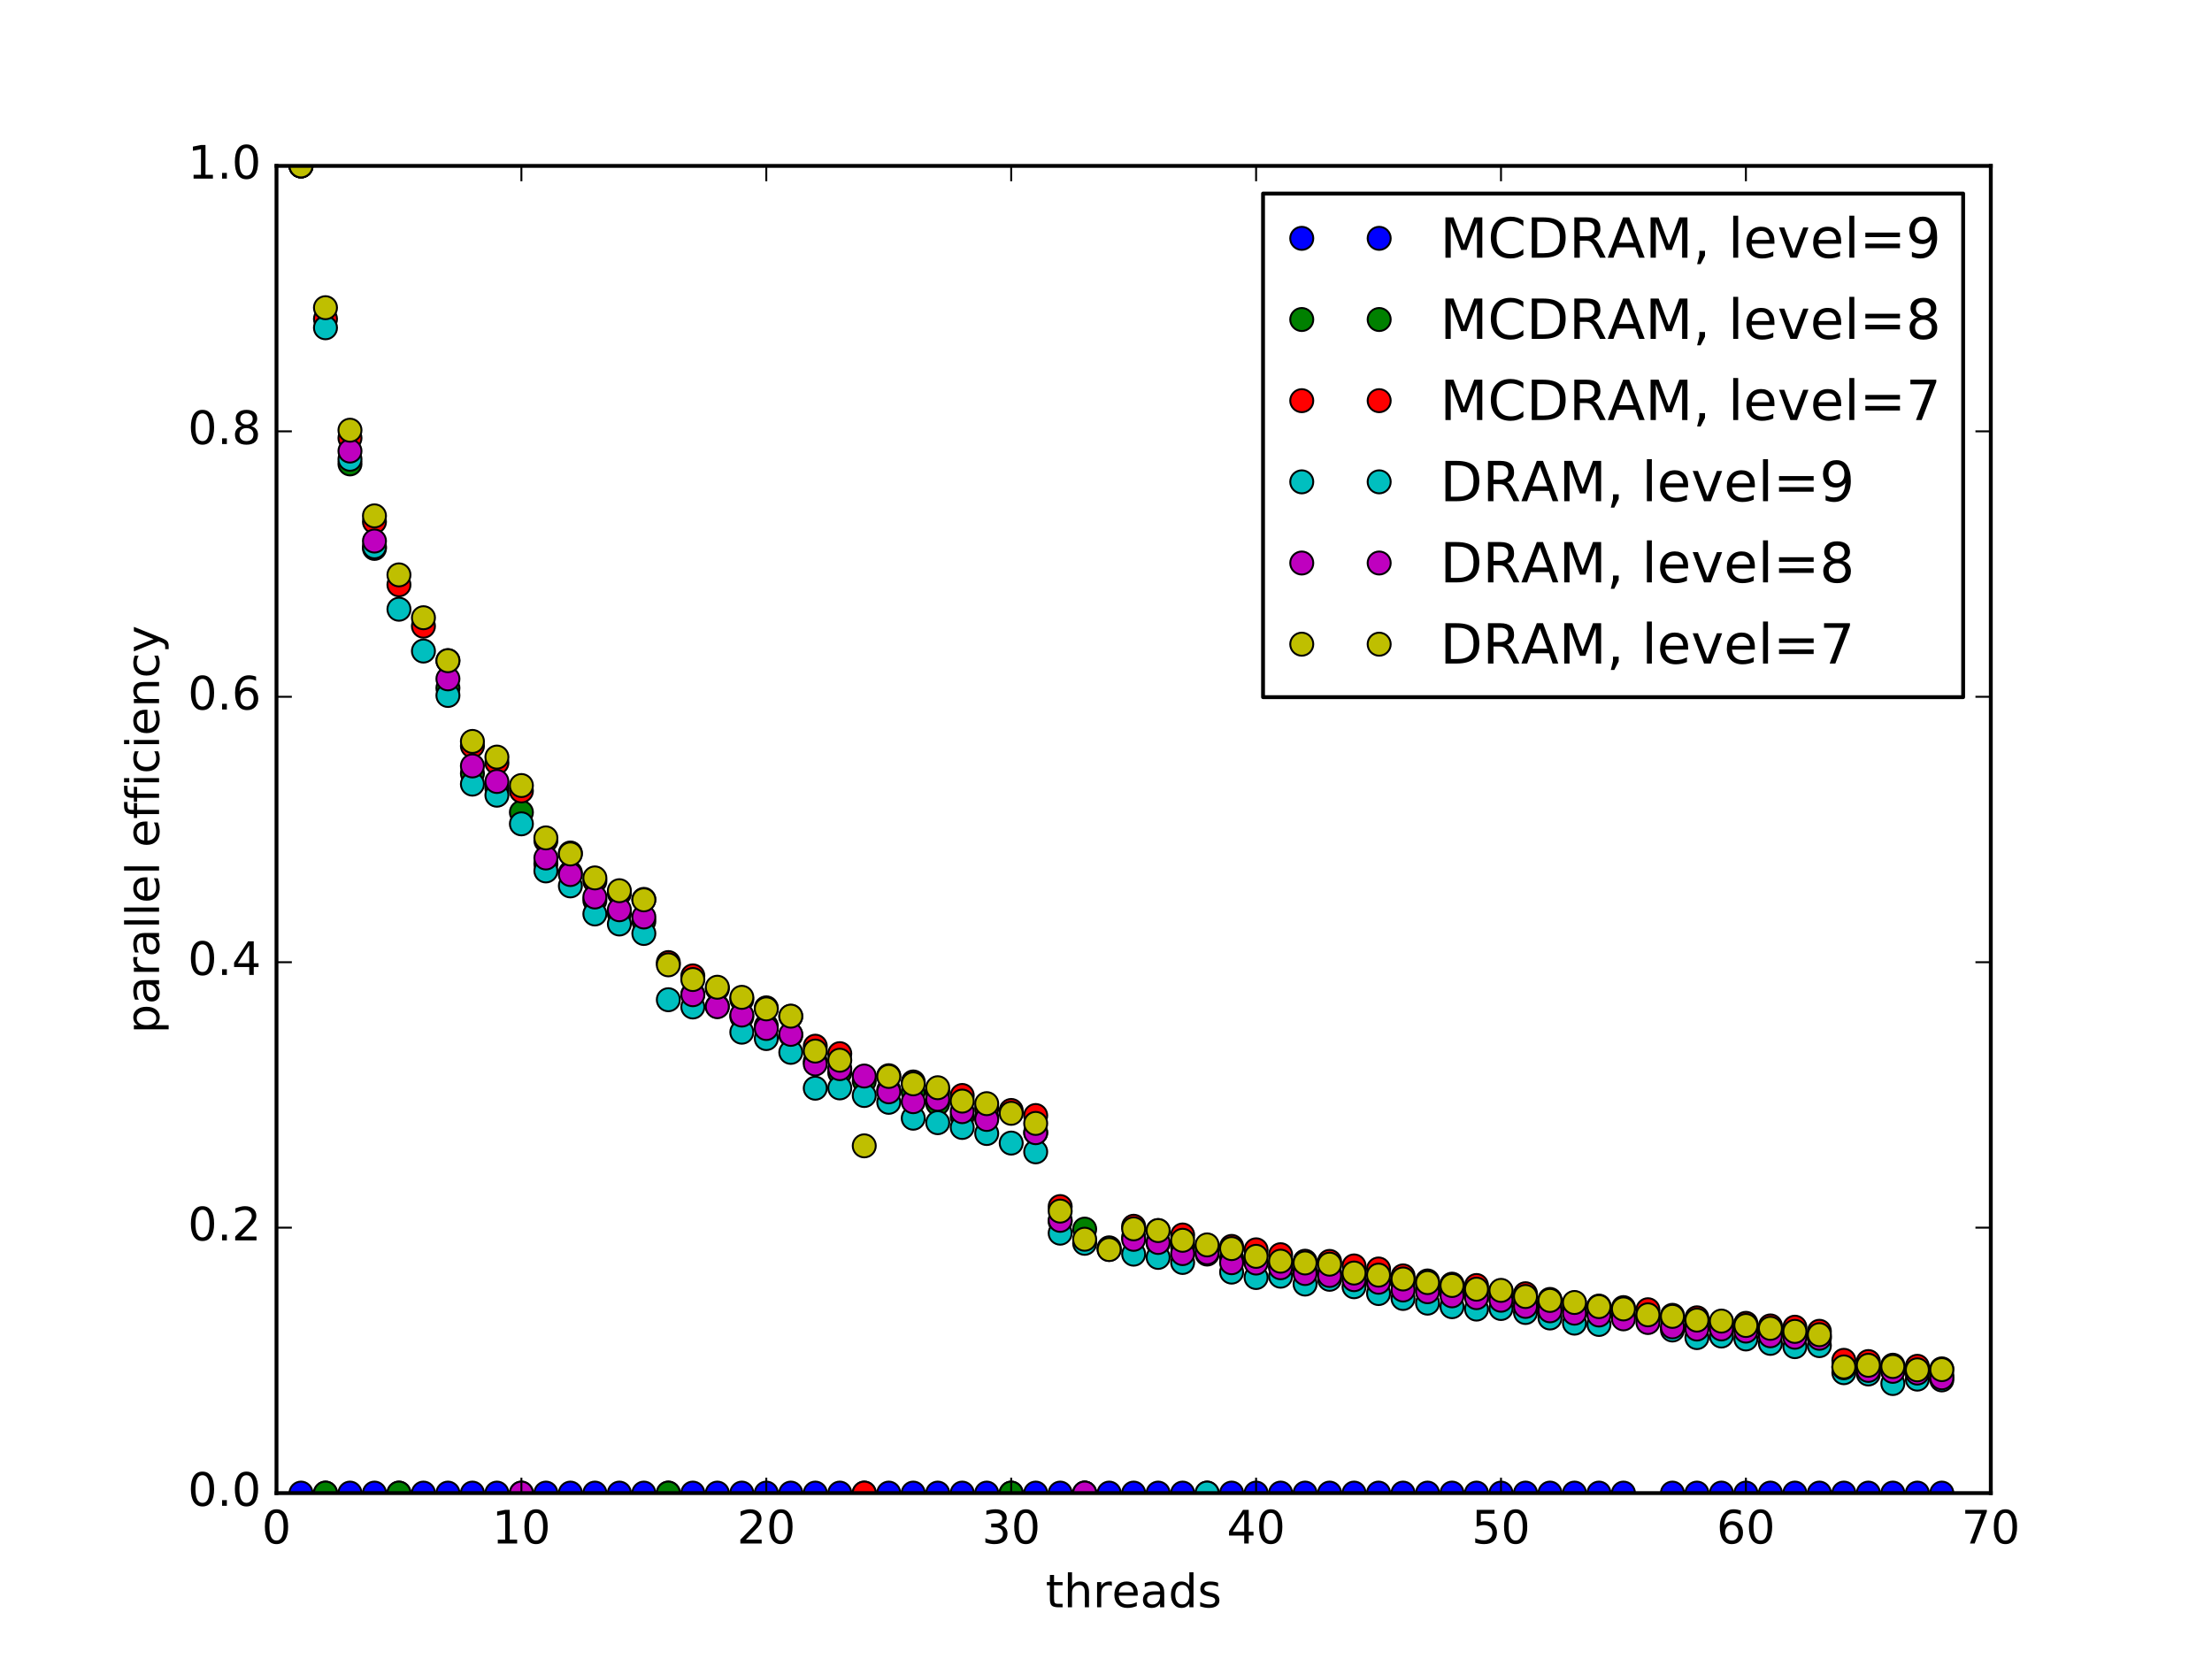 <?xml version="1.0" encoding="utf-8" standalone="no"?>
<!DOCTYPE svg PUBLIC "-//W3C//DTD SVG 1.1//EN"
  "http://www.w3.org/Graphics/SVG/1.1/DTD/svg11.dtd">
<!-- Created with matplotlib (http://matplotlib.org/) -->
<svg height="432pt" version="1.1" viewBox="0 0 576 432" width="576pt" xmlns="http://www.w3.org/2000/svg" xmlns:xlink="http://www.w3.org/1999/xlink">
 <defs>
  <style type="text/css">
*{stroke-linecap:butt;stroke-linejoin:round;stroke-miterlimit:100000;}
  </style>
 </defs>
 <g id="figure_1">
  <g id="patch_1">
   <path d="M 0 432 
L 576 432 
L 576 0 
L 0 0 
z
" style="fill:#ffffff;"/>
  </g>
  <g id="axes_1">
   <g id="patch_2">
    <path d="M 72 388.8 
L 518.4 388.8 
L 518.4 43.2 
L 72 43.2 
z
" style="fill:#ffffff;"/>
   </g>
   <g id="line2d_1">
    <defs>
     <path d="M 0 3 
C 0.796 3 1.559 2.684 2.121 2.121 
C 2.684 1.559 3 0.796 3 0 
C 3 -0.796 2.684 -1.559 2.121 -2.121 
C 1.559 -2.684 0.796 -3 0 -3 
C -0.796 -3 -1.559 -2.684 -2.121 -2.121 
C -2.684 -1.559 -3 -0.796 -3 0 
C -3 0.796 -2.684 1.559 -2.121 2.121 
C -1.559 2.684 -0.796 3 0 3 
z
" id="m3c4e120d86" style="stroke:#000000;stroke-width:0.5;"/>
    </defs>
    <g clip-path="url(#pe284dd68c2)">
     <use style="fill:#0000ff;stroke:#000000;stroke-width:0.5;" x="78.377" xlink:href="#m3c4e120d86" y="388.8"/>
     <use style="fill:#0000ff;stroke:#000000;stroke-width:0.5;" x="84.754" xlink:href="#m3c4e120d86" y="388.8"/>
     <use style="fill:#0000ff;stroke:#000000;stroke-width:0.5;" x="91.131" xlink:href="#m3c4e120d86" y="388.8"/>
     <use style="fill:#0000ff;stroke:#000000;stroke-width:0.5;" x="97.509" xlink:href="#m3c4e120d86" y="388.8"/>
     <use style="fill:#0000ff;stroke:#000000;stroke-width:0.5;" x="103.886" xlink:href="#m3c4e120d86" y="388.8"/>
     <use style="fill:#0000ff;stroke:#000000;stroke-width:0.5;" x="110.263" xlink:href="#m3c4e120d86" y="388.8"/>
     <use style="fill:#0000ff;stroke:#000000;stroke-width:0.5;" x="116.64" xlink:href="#m3c4e120d86" y="388.8"/>
     <use style="fill:#0000ff;stroke:#000000;stroke-width:0.5;" x="123.017" xlink:href="#m3c4e120d86" y="388.8"/>
     <use style="fill:#0000ff;stroke:#000000;stroke-width:0.5;" x="129.394" xlink:href="#m3c4e120d86" y="388.8"/>
     <use style="fill:#0000ff;stroke:#000000;stroke-width:0.5;" x="135.771" xlink:href="#m3c4e120d86" y="388.8"/>
     <use style="fill:#0000ff;stroke:#000000;stroke-width:0.5;" x="142.149" xlink:href="#m3c4e120d86" y="388.8"/>
     <use style="fill:#0000ff;stroke:#000000;stroke-width:0.5;" x="148.526" xlink:href="#m3c4e120d86" y="388.8"/>
     <use style="fill:#0000ff;stroke:#000000;stroke-width:0.5;" x="154.903" xlink:href="#m3c4e120d86" y="388.8"/>
     <use style="fill:#0000ff;stroke:#000000;stroke-width:0.5;" x="161.28" xlink:href="#m3c4e120d86" y="388.8"/>
     <use style="fill:#0000ff;stroke:#000000;stroke-width:0.5;" x="167.657" xlink:href="#m3c4e120d86" y="388.8"/>
     <use style="fill:#0000ff;stroke:#000000;stroke-width:0.5;" x="174.034" xlink:href="#m3c4e120d86" y="388.8"/>
     <use style="fill:#0000ff;stroke:#000000;stroke-width:0.5;" x="180.411" xlink:href="#m3c4e120d86" y="388.8"/>
     <use style="fill:#0000ff;stroke:#000000;stroke-width:0.5;" x="186.789" xlink:href="#m3c4e120d86" y="388.8"/>
     <use style="fill:#0000ff;stroke:#000000;stroke-width:0.5;" x="193.166" xlink:href="#m3c4e120d86" y="388.8"/>
     <use style="fill:#0000ff;stroke:#000000;stroke-width:0.5;" x="199.543" xlink:href="#m3c4e120d86" y="388.8"/>
     <use style="fill:#0000ff;stroke:#000000;stroke-width:0.5;" x="205.92" xlink:href="#m3c4e120d86" y="388.8"/>
     <use style="fill:#0000ff;stroke:#000000;stroke-width:0.5;" x="212.297" xlink:href="#m3c4e120d86" y="388.8"/>
     <use style="fill:#0000ff;stroke:#000000;stroke-width:0.5;" x="218.674" xlink:href="#m3c4e120d86" y="388.8"/>
     <use style="fill:#0000ff;stroke:#000000;stroke-width:0.5;" x="225.051" xlink:href="#m3c4e120d86" y="388.8"/>
     <use style="fill:#0000ff;stroke:#000000;stroke-width:0.5;" x="231.429" xlink:href="#m3c4e120d86" y="388.8"/>
     <use style="fill:#0000ff;stroke:#000000;stroke-width:0.5;" x="237.806" xlink:href="#m3c4e120d86" y="388.8"/>
     <use style="fill:#0000ff;stroke:#000000;stroke-width:0.5;" x="244.183" xlink:href="#m3c4e120d86" y="388.8"/>
     <use style="fill:#0000ff;stroke:#000000;stroke-width:0.5;" x="250.56" xlink:href="#m3c4e120d86" y="388.8"/>
     <use style="fill:#0000ff;stroke:#000000;stroke-width:0.5;" x="256.937" xlink:href="#m3c4e120d86" y="388.8"/>
     <use style="fill:#0000ff;stroke:#000000;stroke-width:0.5;" x="263.314" xlink:href="#m3c4e120d86" y="388.8"/>
     <use style="fill:#0000ff;stroke:#000000;stroke-width:0.5;" x="269.691" xlink:href="#m3c4e120d86" y="388.8"/>
     <use style="fill:#0000ff;stroke:#000000;stroke-width:0.5;" x="276.069" xlink:href="#m3c4e120d86" y="388.8"/>
     <use style="fill:#0000ff;stroke:#000000;stroke-width:0.5;" x="282.446" xlink:href="#m3c4e120d86" y="388.8"/>
     <use style="fill:#0000ff;stroke:#000000;stroke-width:0.5;" x="288.823" xlink:href="#m3c4e120d86" y="388.8"/>
     <use style="fill:#0000ff;stroke:#000000;stroke-width:0.5;" x="295.2" xlink:href="#m3c4e120d86" y="388.8"/>
     <use style="fill:#0000ff;stroke:#000000;stroke-width:0.5;" x="301.577" xlink:href="#m3c4e120d86" y="388.8"/>
     <use style="fill:#0000ff;stroke:#000000;stroke-width:0.5;" x="307.954" xlink:href="#m3c4e120d86" y="388.8"/>
     <use style="fill:#0000ff;stroke:#000000;stroke-width:0.5;" x="314.331" xlink:href="#m3c4e120d86" y="388.8"/>
     <use style="fill:#0000ff;stroke:#000000;stroke-width:0.5;" x="320.709" xlink:href="#m3c4e120d86" y="388.8"/>
     <use style="fill:#0000ff;stroke:#000000;stroke-width:0.5;" x="327.086" xlink:href="#m3c4e120d86" y="388.8"/>
     <use style="fill:#0000ff;stroke:#000000;stroke-width:0.5;" x="333.463" xlink:href="#m3c4e120d86" y="388.8"/>
     <use style="fill:#0000ff;stroke:#000000;stroke-width:0.5;" x="339.84" xlink:href="#m3c4e120d86" y="388.8"/>
     <use style="fill:#0000ff;stroke:#000000;stroke-width:0.5;" x="346.217" xlink:href="#m3c4e120d86" y="388.8"/>
     <use style="fill:#0000ff;stroke:#000000;stroke-width:0.5;" x="352.594" xlink:href="#m3c4e120d86" y="388.8"/>
     <use style="fill:#0000ff;stroke:#000000;stroke-width:0.5;" x="358.971" xlink:href="#m3c4e120d86" y="388.8"/>
     <use style="fill:#0000ff;stroke:#000000;stroke-width:0.5;" x="365.349" xlink:href="#m3c4e120d86" y="388.8"/>
     <use style="fill:#0000ff;stroke:#000000;stroke-width:0.5;" x="371.726" xlink:href="#m3c4e120d86" y="388.8"/>
     <use style="fill:#0000ff;stroke:#000000;stroke-width:0.5;" x="378.103" xlink:href="#m3c4e120d86" y="388.8"/>
     <use style="fill:#0000ff;stroke:#000000;stroke-width:0.5;" x="384.48" xlink:href="#m3c4e120d86" y="388.8"/>
     <use style="fill:#0000ff;stroke:#000000;stroke-width:0.5;" x="390.857" xlink:href="#m3c4e120d86" y="388.8"/>
     <use style="fill:#0000ff;stroke:#000000;stroke-width:0.5;" x="397.234" xlink:href="#m3c4e120d86" y="388.8"/>
     <use style="fill:#0000ff;stroke:#000000;stroke-width:0.5;" x="403.611" xlink:href="#m3c4e120d86" y="388.8"/>
     <use style="fill:#0000ff;stroke:#000000;stroke-width:0.5;" x="409.989" xlink:href="#m3c4e120d86" y="388.8"/>
     <use style="fill:#0000ff;stroke:#000000;stroke-width:0.5;" x="416.366" xlink:href="#m3c4e120d86" y="388.8"/>
     <use style="fill:#0000ff;stroke:#000000;stroke-width:0.5;" x="422.743" xlink:href="#m3c4e120d86" y="388.8"/>
     <use style="fill:#0000ff;stroke:#000000;stroke-width:0.5;" x="435.497" xlink:href="#m3c4e120d86" y="388.8"/>
     <use style="fill:#0000ff;stroke:#000000;stroke-width:0.5;" x="441.874" xlink:href="#m3c4e120d86" y="388.8"/>
     <use style="fill:#0000ff;stroke:#000000;stroke-width:0.5;" x="448.251" xlink:href="#m3c4e120d86" y="388.8"/>
     <use style="fill:#0000ff;stroke:#000000;stroke-width:0.5;" x="454.629" xlink:href="#m3c4e120d86" y="388.8"/>
     <use style="fill:#0000ff;stroke:#000000;stroke-width:0.5;" x="461.006" xlink:href="#m3c4e120d86" y="388.8"/>
     <use style="fill:#0000ff;stroke:#000000;stroke-width:0.5;" x="467.383" xlink:href="#m3c4e120d86" y="388.8"/>
     <use style="fill:#0000ff;stroke:#000000;stroke-width:0.5;" x="473.76" xlink:href="#m3c4e120d86" y="388.8"/>
     <use style="fill:#0000ff;stroke:#000000;stroke-width:0.5;" x="480.137" xlink:href="#m3c4e120d86" y="388.8"/>
     <use style="fill:#0000ff;stroke:#000000;stroke-width:0.5;" x="486.514" xlink:href="#m3c4e120d86" y="388.8"/>
     <use style="fill:#0000ff;stroke:#000000;stroke-width:0.5;" x="492.891" xlink:href="#m3c4e120d86" y="388.8"/>
     <use style="fill:#0000ff;stroke:#000000;stroke-width:0.5;" x="499.269" xlink:href="#m3c4e120d86" y="388.8"/>
     <use style="fill:#0000ff;stroke:#000000;stroke-width:0.5;" x="505.646" xlink:href="#m3c4e120d86" y="388.8"/>
    </g>
   </g>
   <g id="line2d_2">
    <defs>
     <path d="M 0 3 
C 0.796 3 1.559 2.684 2.121 2.121 
C 2.684 1.559 3 0.796 3 0 
C 3 -0.796 2.684 -1.559 2.121 -2.121 
C 1.559 -2.684 0.796 -3 0 -3 
C -0.796 -3 -1.559 -2.684 -2.121 -2.121 
C -2.684 -1.559 -3 -0.796 -3 0 
C -3 0.796 -2.684 1.559 -2.121 2.121 
C -1.559 2.684 -0.796 3 0 3 
z
" id="m3d85336da6" style="stroke:#000000;stroke-width:0.5;"/>
    </defs>
    <g clip-path="url(#pe284dd68c2)">
     <use style="fill:#008000;stroke:#000000;stroke-width:0.5;" x="78.377" xlink:href="#m3d85336da6" y="43.2"/>
     <use style="fill:#008000;stroke:#000000;stroke-width:0.5;" x="84.754" xlink:href="#m3d85336da6" y="388.8"/>
     <use style="fill:#008000;stroke:#000000;stroke-width:0.5;" x="91.131" xlink:href="#m3d85336da6" y="120.8"/>
     <use style="fill:#008000;stroke:#000000;stroke-width:0.5;" x="97.509" xlink:href="#m3d85336da6" y="142.803"/>
     <use style="fill:#008000;stroke:#000000;stroke-width:0.5;" x="103.886" xlink:href="#m3d85336da6" y="388.8"/>
     <use style="fill:#008000;stroke:#000000;stroke-width:0.5;" x="116.64" xlink:href="#m3d85336da6" y="179.164"/>
     <use style="fill:#008000;stroke:#000000;stroke-width:0.5;" x="123.017" xlink:href="#m3d85336da6" y="201.406"/>
     <use style="fill:#008000;stroke:#000000;stroke-width:0.5;" x="129.394" xlink:href="#m3d85336da6" y="205.253"/>
     <use style="fill:#008000;stroke:#000000;stroke-width:0.5;" x="135.771" xlink:href="#m3d85336da6" y="211.537"/>
     <use style="fill:#008000;stroke:#000000;stroke-width:0.5;" x="142.149" xlink:href="#m3d85336da6" y="224.915"/>
     <use style="fill:#008000;stroke:#000000;stroke-width:0.5;" x="148.526" xlink:href="#m3d85336da6" y="227.265"/>
     <use style="fill:#008000;stroke:#000000;stroke-width:0.5;" x="154.903" xlink:href="#m3d85336da6" y="234.476"/>
     <use style="fill:#008000;stroke:#000000;stroke-width:0.5;" x="161.28" xlink:href="#m3d85336da6" y="237.914"/>
     <use style="fill:#008000;stroke:#000000;stroke-width:0.5;" x="167.657" xlink:href="#m3d85336da6" y="239.886"/>
     <use style="fill:#008000;stroke:#000000;stroke-width:0.5;" x="174.034" xlink:href="#m3d85336da6" y="388.8"/>
     <use style="fill:#008000;stroke:#000000;stroke-width:0.5;" x="180.411" xlink:href="#m3d85336da6" y="258.92"/>
     <use style="fill:#008000;stroke:#000000;stroke-width:0.5;" x="186.789" xlink:href="#m3d85336da6" y="262.035"/>
     <use style="fill:#008000;stroke:#000000;stroke-width:0.5;" x="193.166" xlink:href="#m3d85336da6" y="264.754"/>
     <use style="fill:#008000;stroke:#000000;stroke-width:0.5;" x="199.543" xlink:href="#m3d85336da6" y="267.137"/>
     <use style="fill:#008000;stroke:#000000;stroke-width:0.5;" x="205.92" xlink:href="#m3d85336da6" y="269.555"/>
     <use style="fill:#008000;stroke:#000000;stroke-width:0.5;" x="212.297" xlink:href="#m3d85336da6" y="276.395"/>
     <use style="fill:#008000;stroke:#000000;stroke-width:0.5;" x="218.674" xlink:href="#m3d85336da6" y="279.333"/>
     <use style="fill:#008000;stroke:#000000;stroke-width:0.5;" x="225.051" xlink:href="#m3d85336da6" y="281.51"/>
     <use style="fill:#008000;stroke:#000000;stroke-width:0.5;" x="231.429" xlink:href="#m3d85336da6" y="283.831"/>
     <use style="fill:#008000;stroke:#000000;stroke-width:0.5;" x="237.806" xlink:href="#m3d85336da6" y="284.439"/>
     <use style="fill:#008000;stroke:#000000;stroke-width:0.5;" x="244.183" xlink:href="#m3d85336da6" y="287.375"/>
     <use style="fill:#008000;stroke:#000000;stroke-width:0.5;" x="250.56" xlink:href="#m3d85336da6" y="290.798"/>
     <use style="fill:#008000;stroke:#000000;stroke-width:0.5;" x="256.937" xlink:href="#m3d85336da6" y="290.975"/>
     <use style="fill:#008000;stroke:#000000;stroke-width:0.5;" x="263.314" xlink:href="#m3d85336da6" y="388.8"/>
     <use style="fill:#008000;stroke:#000000;stroke-width:0.5;" x="269.691" xlink:href="#m3d85336da6" y="294.938"/>
     <use style="fill:#008000;stroke:#000000;stroke-width:0.5;" x="276.069" xlink:href="#m3d85336da6" y="318.055"/>
     <use style="fill:#008000;stroke:#000000;stroke-width:0.5;" x="282.446" xlink:href="#m3d85336da6" y="320.059"/>
     <use style="fill:#008000;stroke:#000000;stroke-width:0.5;" x="295.2" xlink:href="#m3d85336da6" y="322.155"/>
     <use style="fill:#008000;stroke:#000000;stroke-width:0.5;" x="301.577" xlink:href="#m3d85336da6" y="323.749"/>
     <use style="fill:#008000;stroke:#000000;stroke-width:0.5;" x="307.954" xlink:href="#m3d85336da6" y="324.638"/>
     <use style="fill:#008000;stroke:#000000;stroke-width:0.5;" x="314.331" xlink:href="#m3d85336da6" y="326.555"/>
     <use style="fill:#008000;stroke:#000000;stroke-width:0.5;" x="320.709" xlink:href="#m3d85336da6" y="327.631"/>
     <use style="fill:#008000;stroke:#000000;stroke-width:0.5;" x="327.086" xlink:href="#m3d85336da6" y="328.517"/>
     <use style="fill:#008000;stroke:#000000;stroke-width:0.5;" x="333.463" xlink:href="#m3d85336da6" y="329.722"/>
     <use style="fill:#008000;stroke:#000000;stroke-width:0.5;" x="339.84" xlink:href="#m3d85336da6" y="330.691"/>
     <use style="fill:#008000;stroke:#000000;stroke-width:0.5;" x="346.217" xlink:href="#m3d85336da6" y="331.526"/>
     <use style="fill:#008000;stroke:#000000;stroke-width:0.5;" x="352.594" xlink:href="#m3d85336da6" y="331.934"/>
     <use style="fill:#008000;stroke:#000000;stroke-width:0.5;" x="358.971" xlink:href="#m3d85336da6" y="333.835"/>
     <use style="fill:#008000;stroke:#000000;stroke-width:0.5;" x="365.349" xlink:href="#m3d85336da6" y="334.023"/>
     <use style="fill:#008000;stroke:#000000;stroke-width:0.5;" x="371.726" xlink:href="#m3d85336da6" y="335.248"/>
     <use style="fill:#008000;stroke:#000000;stroke-width:0.5;" x="378.103" xlink:href="#m3d85336da6" y="336.115"/>
     <use style="fill:#008000;stroke:#000000;stroke-width:0.5;" x="384.48" xlink:href="#m3d85336da6" y="336.854"/>
     <use style="fill:#008000;stroke:#000000;stroke-width:0.5;" x="390.857" xlink:href="#m3d85336da6" y="338.196"/>
     <use style="fill:#008000;stroke:#000000;stroke-width:0.5;" x="397.234" xlink:href="#m3d85336da6" y="339.337"/>
     <use style="fill:#008000;stroke:#000000;stroke-width:0.5;" x="403.611" xlink:href="#m3d85336da6" y="340.291"/>
     <use style="fill:#008000;stroke:#000000;stroke-width:0.5;" x="409.989" xlink:href="#m3d85336da6" y="340.683"/>
     <use style="fill:#008000;stroke:#000000;stroke-width:0.5;" x="416.366" xlink:href="#m3d85336da6" y="341.904"/>
     <use style="fill:#008000;stroke:#000000;stroke-width:0.5;" x="422.743" xlink:href="#m3d85336da6" y="342.559"/>
     <use style="fill:#008000;stroke:#000000;stroke-width:0.5;" x="429.12" xlink:href="#m3d85336da6" y="342.475"/>
     <use style="fill:#008000;stroke:#000000;stroke-width:0.5;" x="435.497" xlink:href="#m3d85336da6" y="343.478"/>
     <use style="fill:#008000;stroke:#000000;stroke-width:0.5;" x="441.874" xlink:href="#m3d85336da6" y="344.861"/>
     <use style="fill:#008000;stroke:#000000;stroke-width:0.5;" x="448.251" xlink:href="#m3d85336da6" y="345.633"/>
     <use style="fill:#008000;stroke:#000000;stroke-width:0.5;" x="454.629" xlink:href="#m3d85336da6" y="346.097"/>
     <use style="fill:#008000;stroke:#000000;stroke-width:0.5;" x="461.006" xlink:href="#m3d85336da6" y="347.117"/>
     <use style="fill:#008000;stroke:#000000;stroke-width:0.5;" x="467.383" xlink:href="#m3d85336da6" y="347.361"/>
     <use style="fill:#008000;stroke:#000000;stroke-width:0.5;" x="473.76" xlink:href="#m3d85336da6" y="348.089"/>
     <use style="fill:#008000;stroke:#000000;stroke-width:0.5;" x="480.137" xlink:href="#m3d85336da6" y="355.822"/>
     <use style="fill:#008000;stroke:#000000;stroke-width:0.5;" x="486.514" xlink:href="#m3d85336da6" y="356.078"/>
     <use style="fill:#008000;stroke:#000000;stroke-width:0.5;" x="492.891" xlink:href="#m3d85336da6" y="356.872"/>
     <use style="fill:#008000;stroke:#000000;stroke-width:0.5;" x="499.269" xlink:href="#m3d85336da6" y="356.498"/>
     <use style="fill:#008000;stroke:#000000;stroke-width:0.5;" x="505.646" xlink:href="#m3d85336da6" y="358.123"/>
    </g>
   </g>
   <g id="line2d_3">
    <defs>
     <path d="M 0 3 
C 0.796 3 1.559 2.684 2.121 2.121 
C 2.684 1.559 3 0.796 3 0 
C 3 -0.796 2.684 -1.559 2.121 -2.121 
C 1.559 -2.684 0.796 -3 0 -3 
C -0.796 -3 -1.559 -2.684 -2.121 -2.121 
C -2.684 -1.559 -3 -0.796 -3 0 
C -3 0.796 -2.684 1.559 -2.121 2.121 
C -1.559 2.684 -0.796 3 0 3 
z
" id="m965acb6613" style="stroke:#000000;stroke-width:0.5;"/>
    </defs>
    <g clip-path="url(#pe284dd68c2)">
     <use style="fill:#ff0000;stroke:#000000;stroke-width:0.5;" x="78.377" xlink:href="#m965acb6613" y="43.2"/>
     <use style="fill:#ff0000;stroke:#000000;stroke-width:0.5;" x="84.754" xlink:href="#m965acb6613" y="83.06"/>
     <use style="fill:#ff0000;stroke:#000000;stroke-width:0.5;" x="91.131" xlink:href="#m965acb6613" y="114.061"/>
     <use style="fill:#ff0000;stroke:#000000;stroke-width:0.5;" x="97.509" xlink:href="#m965acb6613" y="135.876"/>
     <use style="fill:#ff0000;stroke:#000000;stroke-width:0.5;" x="103.886" xlink:href="#m965acb6613" y="152.278"/>
     <use style="fill:#ff0000;stroke:#000000;stroke-width:0.5;" x="110.263" xlink:href="#m965acb6613" y="163.056"/>
     <use style="fill:#ff0000;stroke:#000000;stroke-width:0.5;" x="116.64" xlink:href="#m965acb6613" y="172.03"/>
     <use style="fill:#ff0000;stroke:#000000;stroke-width:0.5;" x="123.017" xlink:href="#m965acb6613" y="194.255"/>
     <use style="fill:#ff0000;stroke:#000000;stroke-width:0.5;" x="129.394" xlink:href="#m965acb6613" y="198.623"/>
     <use style="fill:#ff0000;stroke:#000000;stroke-width:0.5;" x="135.771" xlink:href="#m965acb6613" y="205.954"/>
     <use style="fill:#ff0000;stroke:#000000;stroke-width:0.5;" x="142.149" xlink:href="#m965acb6613" y="218.916"/>
     <use style="fill:#ff0000;stroke:#000000;stroke-width:0.5;" x="148.526" xlink:href="#m965acb6613" y="222.12"/>
     <use style="fill:#ff0000;stroke:#000000;stroke-width:0.5;" x="154.903" xlink:href="#m965acb6613" y="229.448"/>
     <use style="fill:#ff0000;stroke:#000000;stroke-width:0.5;" x="161.28" xlink:href="#m965acb6613" y="232.65"/>
     <use style="fill:#ff0000;stroke:#000000;stroke-width:0.5;" x="167.657" xlink:href="#m965acb6613" y="234.2"/>
     <use style="fill:#ff0000;stroke:#000000;stroke-width:0.5;" x="174.034" xlink:href="#m965acb6613" y="250.65"/>
     <use style="fill:#ff0000;stroke:#000000;stroke-width:0.5;" x="180.411" xlink:href="#m965acb6613" y="254.117"/>
     <use style="fill:#ff0000;stroke:#000000;stroke-width:0.5;" x="186.789" xlink:href="#m965acb6613" y="257.444"/>
     <use style="fill:#ff0000;stroke:#000000;stroke-width:0.5;" x="193.166" xlink:href="#m965acb6613" y="260.262"/>
     <use style="fill:#ff0000;stroke:#000000;stroke-width:0.5;" x="199.543" xlink:href="#m965acb6613" y="262.439"/>
     <use style="fill:#ff0000;stroke:#000000;stroke-width:0.5;" x="205.92" xlink:href="#m965acb6613" y="264.666"/>
     <use style="fill:#ff0000;stroke:#000000;stroke-width:0.5;" x="212.297" xlink:href="#m965acb6613" y="272.43"/>
     <use style="fill:#ff0000;stroke:#000000;stroke-width:0.5;" x="218.674" xlink:href="#m965acb6613" y="274.373"/>
     <use style="fill:#ff0000;stroke:#000000;stroke-width:0.5;" x="225.051" xlink:href="#m965acb6613" y="388.8"/>
     <use style="fill:#ff0000;stroke:#000000;stroke-width:0.5;" x="231.429" xlink:href="#m965acb6613" y="280.111"/>
     <use style="fill:#ff0000;stroke:#000000;stroke-width:0.5;" x="237.806" xlink:href="#m965acb6613" y="281.741"/>
     <use style="fill:#ff0000;stroke:#000000;stroke-width:0.5;" x="244.183" xlink:href="#m965acb6613" y="284.264"/>
     <use style="fill:#ff0000;stroke:#000000;stroke-width:0.5;" x="250.56" xlink:href="#m965acb6613" y="285.26"/>
     <use style="fill:#ff0000;stroke:#000000;stroke-width:0.5;" x="256.937" xlink:href="#m965acb6613" y="288.66"/>
     <use style="fill:#ff0000;stroke:#000000;stroke-width:0.5;" x="263.314" xlink:href="#m965acb6613" y="289.163"/>
     <use style="fill:#ff0000;stroke:#000000;stroke-width:0.5;" x="269.691" xlink:href="#m965acb6613" y="290.482"/>
     <use style="fill:#ff0000;stroke:#000000;stroke-width:0.5;" x="276.069" xlink:href="#m965acb6613" y="314.186"/>
     <use style="fill:#ff0000;stroke:#000000;stroke-width:0.5;" x="282.446" xlink:href="#m965acb6613" y="388.8"/>
     <use style="fill:#ff0000;stroke:#000000;stroke-width:0.5;" x="288.823" xlink:href="#m965acb6613" y="325.342"/>
     <use style="fill:#ff0000;stroke:#000000;stroke-width:0.5;" x="295.2" xlink:href="#m965acb6613" y="319.316"/>
     <use style="fill:#ff0000;stroke:#000000;stroke-width:0.5;" x="301.577" xlink:href="#m965acb6613" y="320.44"/>
     <use style="fill:#ff0000;stroke:#000000;stroke-width:0.5;" x="307.954" xlink:href="#m965acb6613" y="321.588"/>
     <use style="fill:#ff0000;stroke:#000000;stroke-width:0.5;" x="314.331" xlink:href="#m965acb6613" y="324.736"/>
     <use style="fill:#ff0000;stroke:#000000;stroke-width:0.5;" x="320.709" xlink:href="#m965acb6613" y="324.56"/>
     <use style="fill:#ff0000;stroke:#000000;stroke-width:0.5;" x="327.086" xlink:href="#m965acb6613" y="325.448"/>
     <use style="fill:#ff0000;stroke:#000000;stroke-width:0.5;" x="333.463" xlink:href="#m965acb6613" y="326.725"/>
     <use style="fill:#ff0000;stroke:#000000;stroke-width:0.5;" x="339.84" xlink:href="#m965acb6613" y="328.421"/>
     <use style="fill:#ff0000;stroke:#000000;stroke-width:0.5;" x="346.217" xlink:href="#m965acb6613" y="328.469"/>
     <use style="fill:#ff0000;stroke:#000000;stroke-width:0.5;" x="352.594" xlink:href="#m965acb6613" y="329.644"/>
     <use style="fill:#ff0000;stroke:#000000;stroke-width:0.5;" x="358.971" xlink:href="#m965acb6613" y="330.443"/>
     <use style="fill:#ff0000;stroke:#000000;stroke-width:0.5;" x="365.349" xlink:href="#m965acb6613" y="332.241"/>
     <use style="fill:#ff0000;stroke:#000000;stroke-width:0.5;" x="371.726" xlink:href="#m965acb6613" y="333.557"/>
     <use style="fill:#ff0000;stroke:#000000;stroke-width:0.5;" x="378.103" xlink:href="#m965acb6613" y="334.395"/>
     <use style="fill:#ff0000;stroke:#000000;stroke-width:0.5;" x="384.48" xlink:href="#m965acb6613" y="334.745"/>
     <use style="fill:#ff0000;stroke:#000000;stroke-width:0.5;" x="390.857" xlink:href="#m965acb6613" y="336.176"/>
     <use style="fill:#ff0000;stroke:#000000;stroke-width:0.5;" x="397.234" xlink:href="#m965acb6613" y="336.887"/>
     <use style="fill:#ff0000;stroke:#000000;stroke-width:0.5;" x="403.611" xlink:href="#m965acb6613" y="338.366"/>
     <use style="fill:#ff0000;stroke:#000000;stroke-width:0.5;" x="409.989" xlink:href="#m965acb6613" y="339.296"/>
     <use style="fill:#ff0000;stroke:#000000;stroke-width:0.5;" x="416.366" xlink:href="#m965acb6613" y="340.101"/>
     <use style="fill:#ff0000;stroke:#000000;stroke-width:0.5;" x="422.743" xlink:href="#m965acb6613" y="340.494"/>
     <use style="fill:#ff0000;stroke:#000000;stroke-width:0.5;" x="429.12" xlink:href="#m965acb6613" y="341.052"/>
     <use style="fill:#ff0000;stroke:#000000;stroke-width:0.5;" x="435.497" xlink:href="#m965acb6613" y="342.506"/>
     <use style="fill:#ff0000;stroke:#000000;stroke-width:0.5;" x="441.874" xlink:href="#m965acb6613" y="343.154"/>
     <use style="fill:#ff0000;stroke:#000000;stroke-width:0.5;" x="448.251" xlink:href="#m965acb6613" y="344.245"/>
     <use style="fill:#ff0000;stroke:#000000;stroke-width:0.5;" x="454.629" xlink:href="#m965acb6613" y="344.596"/>
     <use style="fill:#ff0000;stroke:#000000;stroke-width:0.5;" x="461.006" xlink:href="#m965acb6613" y="345.268"/>
     <use style="fill:#ff0000;stroke:#000000;stroke-width:0.5;" x="467.383" xlink:href="#m965acb6613" y="345.6"/>
     <use style="fill:#ff0000;stroke:#000000;stroke-width:0.5;" x="473.76" xlink:href="#m965acb6613" y="346.667"/>
     <use style="fill:#ff0000;stroke:#000000;stroke-width:0.5;" x="480.137" xlink:href="#m965acb6613" y="354.228"/>
     <use style="fill:#ff0000;stroke:#000000;stroke-width:0.5;" x="486.514" xlink:href="#m965acb6613" y="354.546"/>
     <use style="fill:#ff0000;stroke:#000000;stroke-width:0.5;" x="492.891" xlink:href="#m965acb6613" y="355.498"/>
     <use style="fill:#ff0000;stroke:#000000;stroke-width:0.5;" x="499.269" xlink:href="#m965acb6613" y="355.782"/>
     <use style="fill:#ff0000;stroke:#000000;stroke-width:0.5;" x="505.646" xlink:href="#m965acb6613" y="356.45"/>
    </g>
   </g>
   <g id="line2d_4">
    <defs>
     <path d="M 0 3 
C 0.796 3 1.559 2.684 2.121 2.121 
C 2.684 1.559 3 0.796 3 0 
C 3 -0.796 2.684 -1.559 2.121 -2.121 
C 1.559 -2.684 0.796 -3 0 -3 
C -0.796 -3 -1.559 -2.684 -2.121 -2.121 
C -2.684 -1.559 -3 -0.796 -3 0 
C -3 0.796 -2.684 1.559 -2.121 2.121 
C -1.559 2.684 -0.796 3 0 3 
z
" id="m083beef5e7" style="stroke:#000000;stroke-width:0.5;"/>
    </defs>
    <g clip-path="url(#pe284dd68c2)">
     <use style="fill:#00bfbf;stroke:#000000;stroke-width:0.5;" x="78.377" xlink:href="#m083beef5e7" y="43.2"/>
     <use style="fill:#00bfbf;stroke:#000000;stroke-width:0.5;" x="84.754" xlink:href="#m083beef5e7" y="85.349"/>
     <use style="fill:#00bfbf;stroke:#000000;stroke-width:0.5;" x="91.131" xlink:href="#m083beef5e7" y="119.583"/>
     <use style="fill:#00bfbf;stroke:#000000;stroke-width:0.5;" x="97.509" xlink:href="#m083beef5e7" y="142.383"/>
     <use style="fill:#00bfbf;stroke:#000000;stroke-width:0.5;" x="103.886" xlink:href="#m083beef5e7" y="158.643"/>
     <use style="fill:#00bfbf;stroke:#000000;stroke-width:0.5;" x="110.263" xlink:href="#m083beef5e7" y="169.535"/>
     <use style="fill:#00bfbf;stroke:#000000;stroke-width:0.5;" x="116.64" xlink:href="#m083beef5e7" y="181.098"/>
     <use style="fill:#00bfbf;stroke:#000000;stroke-width:0.5;" x="123.017" xlink:href="#m083beef5e7" y="204.186"/>
     <use style="fill:#00bfbf;stroke:#000000;stroke-width:0.5;" x="129.394" xlink:href="#m083beef5e7" y="207.068"/>
     <use style="fill:#00bfbf;stroke:#000000;stroke-width:0.5;" x="135.771" xlink:href="#m083beef5e7" y="214.53"/>
     <use style="fill:#00bfbf;stroke:#000000;stroke-width:0.5;" x="142.149" xlink:href="#m083beef5e7" y="226.788"/>
     <use style="fill:#00bfbf;stroke:#000000;stroke-width:0.5;" x="148.526" xlink:href="#m083beef5e7" y="230.688"/>
     <use style="fill:#00bfbf;stroke:#000000;stroke-width:0.5;" x="154.903" xlink:href="#m083beef5e7" y="237.996"/>
     <use style="fill:#00bfbf;stroke:#000000;stroke-width:0.5;" x="161.28" xlink:href="#m083beef5e7" y="240.61"/>
     <use style="fill:#00bfbf;stroke:#000000;stroke-width:0.5;" x="167.657" xlink:href="#m083beef5e7" y="243.077"/>
     <use style="fill:#00bfbf;stroke:#000000;stroke-width:0.5;" x="174.034" xlink:href="#m083beef5e7" y="260.329"/>
     <use style="fill:#00bfbf;stroke:#000000;stroke-width:0.5;" x="180.411" xlink:href="#m083beef5e7" y="262.217"/>
     <use style="fill:#00bfbf;stroke:#000000;stroke-width:0.5;" x="193.166" xlink:href="#m083beef5e7" y="268.779"/>
     <use style="fill:#00bfbf;stroke:#000000;stroke-width:0.5;" x="199.543" xlink:href="#m083beef5e7" y="270.441"/>
     <use style="fill:#00bfbf;stroke:#000000;stroke-width:0.5;" x="205.92" xlink:href="#m083beef5e7" y="274.032"/>
     <use style="fill:#00bfbf;stroke:#000000;stroke-width:0.5;" x="212.297" xlink:href="#m083beef5e7" y="283.366"/>
     <use style="fill:#00bfbf;stroke:#000000;stroke-width:0.5;" x="218.674" xlink:href="#m083beef5e7" y="283.289"/>
     <use style="fill:#00bfbf;stroke:#000000;stroke-width:0.5;" x="225.051" xlink:href="#m083beef5e7" y="285.269"/>
     <use style="fill:#00bfbf;stroke:#000000;stroke-width:0.5;" x="231.429" xlink:href="#m083beef5e7" y="287.041"/>
     <use style="fill:#00bfbf;stroke:#000000;stroke-width:0.5;" x="237.806" xlink:href="#m083beef5e7" y="291.178"/>
     <use style="fill:#00bfbf;stroke:#000000;stroke-width:0.5;" x="244.183" xlink:href="#m083beef5e7" y="292.343"/>
     <use style="fill:#00bfbf;stroke:#000000;stroke-width:0.5;" x="250.56" xlink:href="#m083beef5e7" y="293.587"/>
     <use style="fill:#00bfbf;stroke:#000000;stroke-width:0.5;" x="256.937" xlink:href="#m083beef5e7" y="295.161"/>
     <use style="fill:#00bfbf;stroke:#000000;stroke-width:0.5;" x="263.314" xlink:href="#m083beef5e7" y="297.655"/>
     <use style="fill:#00bfbf;stroke:#000000;stroke-width:0.5;" x="269.691" xlink:href="#m083beef5e7" y="299.938"/>
     <use style="fill:#00bfbf;stroke:#000000;stroke-width:0.5;" x="276.069" xlink:href="#m083beef5e7" y="321.113"/>
     <use style="fill:#00bfbf;stroke:#000000;stroke-width:0.5;" x="282.446" xlink:href="#m083beef5e7" y="323.752"/>
     <use style="fill:#00bfbf;stroke:#000000;stroke-width:0.5;" x="288.823" xlink:href="#m083beef5e7" y="324.937"/>
     <use style="fill:#00bfbf;stroke:#000000;stroke-width:0.5;" x="295.2" xlink:href="#m083beef5e7" y="326.582"/>
     <use style="fill:#00bfbf;stroke:#000000;stroke-width:0.5;" x="301.577" xlink:href="#m083beef5e7" y="327.424"/>
     <use style="fill:#00bfbf;stroke:#000000;stroke-width:0.5;" x="307.954" xlink:href="#m083beef5e7" y="328.741"/>
     <use style="fill:#00bfbf;stroke:#000000;stroke-width:0.5;" x="314.331" xlink:href="#m083beef5e7" y="388.8"/>
     <use style="fill:#00bfbf;stroke:#000000;stroke-width:0.5;" x="320.709" xlink:href="#m083beef5e7" y="331.251"/>
     <use style="fill:#00bfbf;stroke:#000000;stroke-width:0.5;" x="327.086" xlink:href="#m083beef5e7" y="332.664"/>
     <use style="fill:#00bfbf;stroke:#000000;stroke-width:0.5;" x="333.463" xlink:href="#m083beef5e7" y="332.319"/>
     <use style="fill:#00bfbf;stroke:#000000;stroke-width:0.5;" x="339.84" xlink:href="#m083beef5e7" y="334.369"/>
     <use style="fill:#00bfbf;stroke:#000000;stroke-width:0.5;" x="346.217" xlink:href="#m083beef5e7" y="333.126"/>
     <use style="fill:#00bfbf;stroke:#000000;stroke-width:0.5;" x="352.594" xlink:href="#m083beef5e7" y="335.068"/>
     <use style="fill:#00bfbf;stroke:#000000;stroke-width:0.5;" x="358.971" xlink:href="#m083beef5e7" y="336.836"/>
     <use style="fill:#00bfbf;stroke:#000000;stroke-width:0.5;" x="365.349" xlink:href="#m083beef5e7" y="338.113"/>
     <use style="fill:#00bfbf;stroke:#000000;stroke-width:0.5;" x="371.726" xlink:href="#m083beef5e7" y="339.335"/>
     <use style="fill:#00bfbf;stroke:#000000;stroke-width:0.5;" x="378.103" xlink:href="#m083beef5e7" y="340.258"/>
     <use style="fill:#00bfbf;stroke:#000000;stroke-width:0.5;" x="384.48" xlink:href="#m083beef5e7" y="340.886"/>
     <use style="fill:#00bfbf;stroke:#000000;stroke-width:0.5;" x="390.857" xlink:href="#m083beef5e7" y="340.732"/>
     <use style="fill:#00bfbf;stroke:#000000;stroke-width:0.5;" x="397.234" xlink:href="#m083beef5e7" y="341.772"/>
     <use style="fill:#00bfbf;stroke:#000000;stroke-width:0.5;" x="403.611" xlink:href="#m083beef5e7" y="343.204"/>
     <use style="fill:#00bfbf;stroke:#000000;stroke-width:0.5;" x="409.989" xlink:href="#m083beef5e7" y="344.544"/>
     <use style="fill:#00bfbf;stroke:#000000;stroke-width:0.5;" x="416.366" xlink:href="#m083beef5e7" y="344.883"/>
     <use style="fill:#00bfbf;stroke:#000000;stroke-width:0.5;" x="435.497" xlink:href="#m083beef5e7" y="346.333"/>
     <use style="fill:#00bfbf;stroke:#000000;stroke-width:0.5;" x="441.874" xlink:href="#m083beef5e7" y="348.309"/>
     <use style="fill:#00bfbf;stroke:#000000;stroke-width:0.5;" x="448.251" xlink:href="#m083beef5e7" y="347.9"/>
     <use style="fill:#00bfbf;stroke:#000000;stroke-width:0.5;" x="454.629" xlink:href="#m083beef5e7" y="348.666"/>
     <use style="fill:#00bfbf;stroke:#000000;stroke-width:0.5;" x="461.006" xlink:href="#m083beef5e7" y="349.811"/>
     <use style="fill:#00bfbf;stroke:#000000;stroke-width:0.5;" x="467.383" xlink:href="#m083beef5e7" y="350.67"/>
     <use style="fill:#00bfbf;stroke:#000000;stroke-width:0.5;" x="473.76" xlink:href="#m083beef5e7" y="350.401"/>
     <use style="fill:#00bfbf;stroke:#000000;stroke-width:0.5;" x="480.137" xlink:href="#m083beef5e7" y="357.448"/>
     <use style="fill:#00bfbf;stroke:#000000;stroke-width:0.5;" x="486.514" xlink:href="#m083beef5e7" y="357.781"/>
     <use style="fill:#00bfbf;stroke:#000000;stroke-width:0.5;" x="492.891" xlink:href="#m083beef5e7" y="360.267"/>
     <use style="fill:#00bfbf;stroke:#000000;stroke-width:0.5;" x="499.269" xlink:href="#m083beef5e7" y="359.122"/>
     <use style="fill:#00bfbf;stroke:#000000;stroke-width:0.5;" x="505.646" xlink:href="#m083beef5e7" y="359.325"/>
    </g>
   </g>
   <g id="line2d_5">
    <defs>
     <path d="M 0 3 
C 0.796 3 1.559 2.684 2.121 2.121 
C 2.684 1.559 3 0.796 3 0 
C 3 -0.796 2.684 -1.559 2.121 -2.121 
C 1.559 -2.684 0.796 -3 0 -3 
C -0.796 -3 -1.559 -2.684 -2.121 -2.121 
C -2.684 -1.559 -3 -0.796 -3 0 
C -3 0.796 -2.684 1.559 -2.121 2.121 
C -1.559 2.684 -0.796 3 0 3 
z
" id="mbb6eb8d1f7" style="stroke:#000000;stroke-width:0.5;"/>
    </defs>
    <g clip-path="url(#pe284dd68c2)">
     <use style="fill:#bf00bf;stroke:#000000;stroke-width:0.5;" x="78.377" xlink:href="#mbb6eb8d1f7" y="43.2"/>
     <use style="fill:#bf00bf;stroke:#000000;stroke-width:0.5;" x="91.131" xlink:href="#mbb6eb8d1f7" y="117.453"/>
     <use style="fill:#bf00bf;stroke:#000000;stroke-width:0.5;" x="97.509" xlink:href="#mbb6eb8d1f7" y="140.888"/>
     <use style="fill:#bf00bf;stroke:#000000;stroke-width:0.5;" x="116.64" xlink:href="#mbb6eb8d1f7" y="176.771"/>
     <use style="fill:#bf00bf;stroke:#000000;stroke-width:0.5;" x="123.017" xlink:href="#mbb6eb8d1f7" y="199.45"/>
     <use style="fill:#bf00bf;stroke:#000000;stroke-width:0.5;" x="129.394" xlink:href="#mbb6eb8d1f7" y="203.495"/>
     <use style="fill:#bf00bf;stroke:#000000;stroke-width:0.5;" x="135.771" xlink:href="#mbb6eb8d1f7" y="388.8"/>
     <use style="fill:#bf00bf;stroke:#000000;stroke-width:0.5;" x="142.149" xlink:href="#mbb6eb8d1f7" y="223.415"/>
     <use style="fill:#bf00bf;stroke:#000000;stroke-width:0.5;" x="148.526" xlink:href="#mbb6eb8d1f7" y="227.726"/>
     <use style="fill:#bf00bf;stroke:#000000;stroke-width:0.5;" x="154.903" xlink:href="#mbb6eb8d1f7" y="233.575"/>
     <use style="fill:#bf00bf;stroke:#000000;stroke-width:0.5;" x="161.28" xlink:href="#mbb6eb8d1f7" y="236.899"/>
     <use style="fill:#bf00bf;stroke:#000000;stroke-width:0.5;" x="167.657" xlink:href="#mbb6eb8d1f7" y="238.782"/>
     <use style="fill:#bf00bf;stroke:#000000;stroke-width:0.5;" x="180.411" xlink:href="#mbb6eb8d1f7" y="259.023"/>
     <use style="fill:#bf00bf;stroke:#000000;stroke-width:0.5;" x="186.789" xlink:href="#mbb6eb8d1f7" y="262.136"/>
     <use style="fill:#bf00bf;stroke:#000000;stroke-width:0.5;" x="193.166" xlink:href="#mbb6eb8d1f7" y="264.324"/>
     <use style="fill:#bf00bf;stroke:#000000;stroke-width:0.5;" x="199.543" xlink:href="#mbb6eb8d1f7" y="267.813"/>
     <use style="fill:#bf00bf;stroke:#000000;stroke-width:0.5;" x="205.92" xlink:href="#mbb6eb8d1f7" y="269.341"/>
     <use style="fill:#bf00bf;stroke:#000000;stroke-width:0.5;" x="212.297" xlink:href="#mbb6eb8d1f7" y="277.055"/>
     <use style="fill:#bf00bf;stroke:#000000;stroke-width:0.5;" x="218.674" xlink:href="#mbb6eb8d1f7" y="278.272"/>
     <use style="fill:#bf00bf;stroke:#000000;stroke-width:0.5;" x="225.051" xlink:href="#mbb6eb8d1f7" y="280.196"/>
     <use style="fill:#bf00bf;stroke:#000000;stroke-width:0.5;" x="231.429" xlink:href="#mbb6eb8d1f7" y="284.309"/>
     <use style="fill:#bf00bf;stroke:#000000;stroke-width:0.5;" x="237.806" xlink:href="#mbb6eb8d1f7" y="286.879"/>
     <use style="fill:#bf00bf;stroke:#000000;stroke-width:0.5;" x="244.183" xlink:href="#mbb6eb8d1f7" y="286.242"/>
     <use style="fill:#bf00bf;stroke:#000000;stroke-width:0.5;" x="250.56" xlink:href="#mbb6eb8d1f7" y="289.477"/>
     <use style="fill:#bf00bf;stroke:#000000;stroke-width:0.5;" x="256.937" xlink:href="#mbb6eb8d1f7" y="291.493"/>
     <use style="fill:#bf00bf;stroke:#000000;stroke-width:0.5;" x="269.691" xlink:href="#mbb6eb8d1f7" y="294.952"/>
     <use style="fill:#bf00bf;stroke:#000000;stroke-width:0.5;" x="276.069" xlink:href="#mbb6eb8d1f7" y="317.771"/>
     <use style="fill:#bf00bf;stroke:#000000;stroke-width:0.5;" x="282.446" xlink:href="#mbb6eb8d1f7" y="388.8"/>
     <use style="fill:#bf00bf;stroke:#000000;stroke-width:0.5;" x="295.2" xlink:href="#mbb6eb8d1f7" y="322.718"/>
     <use style="fill:#bf00bf;stroke:#000000;stroke-width:0.5;" x="301.577" xlink:href="#mbb6eb8d1f7" y="323.533"/>
     <use style="fill:#bf00bf;stroke:#000000;stroke-width:0.5;" x="307.954" xlink:href="#mbb6eb8d1f7" y="326.44"/>
     <use style="fill:#bf00bf;stroke:#000000;stroke-width:0.5;" x="314.331" xlink:href="#mbb6eb8d1f7" y="326.214"/>
     <use style="fill:#bf00bf;stroke:#000000;stroke-width:0.5;" x="320.709" xlink:href="#mbb6eb8d1f7" y="328.813"/>
     <use style="fill:#bf00bf;stroke:#000000;stroke-width:0.5;" x="327.086" xlink:href="#mbb6eb8d1f7" y="328.898"/>
     <use style="fill:#bf00bf;stroke:#000000;stroke-width:0.5;" x="333.463" xlink:href="#mbb6eb8d1f7" y="330.115"/>
     <use style="fill:#bf00bf;stroke:#000000;stroke-width:0.5;" x="339.84" xlink:href="#mbb6eb8d1f7" y="331.624"/>
     <use style="fill:#bf00bf;stroke:#000000;stroke-width:0.5;" x="346.217" xlink:href="#mbb6eb8d1f7" y="332.134"/>
     <use style="fill:#bf00bf;stroke:#000000;stroke-width:0.5;" x="352.594" xlink:href="#mbb6eb8d1f7" y="333.221"/>
     <use style="fill:#bf00bf;stroke:#000000;stroke-width:0.5;" x="358.971" xlink:href="#mbb6eb8d1f7" y="333.895"/>
     <use style="fill:#bf00bf;stroke:#000000;stroke-width:0.5;" x="365.349" xlink:href="#mbb6eb8d1f7" y="335.914"/>
     <use style="fill:#bf00bf;stroke:#000000;stroke-width:0.5;" x="371.726" xlink:href="#mbb6eb8d1f7" y="336.365"/>
     <use style="fill:#bf00bf;stroke:#000000;stroke-width:0.5;" x="378.103" xlink:href="#mbb6eb8d1f7" y="337.433"/>
     <use style="fill:#bf00bf;stroke:#000000;stroke-width:0.5;" x="384.48" xlink:href="#mbb6eb8d1f7" y="337.911"/>
     <use style="fill:#bf00bf;stroke:#000000;stroke-width:0.5;" x="390.857" xlink:href="#mbb6eb8d1f7" y="338.579"/>
     <use style="fill:#bf00bf;stroke:#000000;stroke-width:0.5;" x="397.234" xlink:href="#mbb6eb8d1f7" y="340.186"/>
     <use style="fill:#bf00bf;stroke:#000000;stroke-width:0.5;" x="403.611" xlink:href="#mbb6eb8d1f7" y="341.333"/>
     <use style="fill:#bf00bf;stroke:#000000;stroke-width:0.5;" x="409.989" xlink:href="#mbb6eb8d1f7" y="341.947"/>
     <use style="fill:#bf00bf;stroke:#000000;stroke-width:0.5;" x="416.366" xlink:href="#mbb6eb8d1f7" y="342.432"/>
     <use style="fill:#bf00bf;stroke:#000000;stroke-width:0.5;" x="422.743" xlink:href="#mbb6eb8d1f7" y="343.427"/>
     <use style="fill:#bf00bf;stroke:#000000;stroke-width:0.5;" x="429.12" xlink:href="#mbb6eb8d1f7" y="344.378"/>
     <use style="fill:#bf00bf;stroke:#000000;stroke-width:0.5;" x="435.497" xlink:href="#mbb6eb8d1f7" y="345.516"/>
     <use style="fill:#bf00bf;stroke:#000000;stroke-width:0.5;" x="441.874" xlink:href="#mbb6eb8d1f7" y="346.082"/>
     <use style="fill:#bf00bf;stroke:#000000;stroke-width:0.5;" x="448.251" xlink:href="#mbb6eb8d1f7" y="346.051"/>
     <use style="fill:#bf00bf;stroke:#000000;stroke-width:0.5;" x="454.629" xlink:href="#mbb6eb8d1f7" y="346.615"/>
     <use style="fill:#bf00bf;stroke:#000000;stroke-width:0.5;" x="461.006" xlink:href="#mbb6eb8d1f7" y="347.836"/>
     <use style="fill:#bf00bf;stroke:#000000;stroke-width:0.5;" x="467.383" xlink:href="#mbb6eb8d1f7" y="348.213"/>
     <use style="fill:#bf00bf;stroke:#000000;stroke-width:0.5;" x="473.76" xlink:href="#mbb6eb8d1f7" y="348.482"/>
     <use style="fill:#bf00bf;stroke:#000000;stroke-width:0.5;" x="480.137" xlink:href="#mbb6eb8d1f7" y="356.161"/>
     <use style="fill:#bf00bf;stroke:#000000;stroke-width:0.5;" x="486.514" xlink:href="#mbb6eb8d1f7" y="356.848"/>
     <use style="fill:#bf00bf;stroke:#000000;stroke-width:0.5;" x="492.891" xlink:href="#mbb6eb8d1f7" y="357.097"/>
     <use style="fill:#bf00bf;stroke:#000000;stroke-width:0.5;" x="499.269" xlink:href="#mbb6eb8d1f7" y="357.544"/>
     <use style="fill:#bf00bf;stroke:#000000;stroke-width:0.5;" x="505.646" xlink:href="#mbb6eb8d1f7" y="358.788"/>
    </g>
   </g>
   <g id="line2d_6">
    <defs>
     <path d="M 0 3 
C 0.796 3 1.559 2.684 2.121 2.121 
C 2.684 1.559 3 0.796 3 0 
C 3 -0.796 2.684 -1.559 2.121 -2.121 
C 1.559 -2.684 0.796 -3 0 -3 
C -0.796 -3 -1.559 -2.684 -2.121 -2.121 
C -2.684 -1.559 -3 -0.796 -3 0 
C -3 0.796 -2.684 1.559 -2.121 2.121 
C -1.559 2.684 -0.796 3 0 3 
z
" id="m46a2a29f0c" style="stroke:#000000;stroke-width:0.5;"/>
    </defs>
    <g clip-path="url(#pe284dd68c2)">
     <use style="fill:#bfbf00;stroke:#000000;stroke-width:0.5;" x="78.377" xlink:href="#m46a2a29f0c" y="43.2"/>
     <use style="fill:#bfbf00;stroke:#000000;stroke-width:0.5;" x="84.754" xlink:href="#m46a2a29f0c" y="80.124"/>
     <use style="fill:#bfbf00;stroke:#000000;stroke-width:0.5;" x="91.131" xlink:href="#m46a2a29f0c" y="112.024"/>
     <use style="fill:#bfbf00;stroke:#000000;stroke-width:0.5;" x="97.509" xlink:href="#m46a2a29f0c" y="134.33"/>
     <use style="fill:#bfbf00;stroke:#000000;stroke-width:0.5;" x="103.886" xlink:href="#m46a2a29f0c" y="149.698"/>
     <use style="fill:#bfbf00;stroke:#000000;stroke-width:0.5;" x="110.263" xlink:href="#m46a2a29f0c" y="160.854"/>
     <use style="fill:#bfbf00;stroke:#000000;stroke-width:0.5;" x="116.64" xlink:href="#m46a2a29f0c" y="172.048"/>
     <use style="fill:#bfbf00;stroke:#000000;stroke-width:0.5;" x="123.017" xlink:href="#m46a2a29f0c" y="193.066"/>
     <use style="fill:#bfbf00;stroke:#000000;stroke-width:0.5;" x="129.394" xlink:href="#m46a2a29f0c" y="197.144"/>
     <use style="fill:#bfbf00;stroke:#000000;stroke-width:0.5;" x="135.771" xlink:href="#m46a2a29f0c" y="204.553"/>
     <use style="fill:#bfbf00;stroke:#000000;stroke-width:0.5;" x="142.149" xlink:href="#m46a2a29f0c" y="218.191"/>
     <use style="fill:#bfbf00;stroke:#000000;stroke-width:0.5;" x="148.526" xlink:href="#m46a2a29f0c" y="222.374"/>
     <use style="fill:#bfbf00;stroke:#000000;stroke-width:0.5;" x="154.903" xlink:href="#m46a2a29f0c" y="228.609"/>
     <use style="fill:#bfbf00;stroke:#000000;stroke-width:0.5;" x="161.28" xlink:href="#m46a2a29f0c" y="231.937"/>
     <use style="fill:#bfbf00;stroke:#000000;stroke-width:0.5;" x="167.657" xlink:href="#m46a2a29f0c" y="234.319"/>
     <use style="fill:#bfbf00;stroke:#000000;stroke-width:0.5;" x="174.034" xlink:href="#m46a2a29f0c" y="251.242"/>
     <use style="fill:#bfbf00;stroke:#000000;stroke-width:0.5;" x="180.411" xlink:href="#m46a2a29f0c" y="255.069"/>
     <use style="fill:#bfbf00;stroke:#000000;stroke-width:0.5;" x="186.789" xlink:href="#m46a2a29f0c" y="257.073"/>
     <use style="fill:#bfbf00;stroke:#000000;stroke-width:0.5;" x="193.166" xlink:href="#m46a2a29f0c" y="259.703"/>
     <use style="fill:#bfbf00;stroke:#000000;stroke-width:0.5;" x="199.543" xlink:href="#m46a2a29f0c" y="262.715"/>
     <use style="fill:#bfbf00;stroke:#000000;stroke-width:0.5;" x="205.92" xlink:href="#m46a2a29f0c" y="264.605"/>
     <use style="fill:#bfbf00;stroke:#000000;stroke-width:0.5;" x="212.297" xlink:href="#m46a2a29f0c" y="273.697"/>
     <use style="fill:#bfbf00;stroke:#000000;stroke-width:0.5;" x="218.674" xlink:href="#m46a2a29f0c" y="276.083"/>
     <use style="fill:#bfbf00;stroke:#000000;stroke-width:0.5;" x="225.051" xlink:href="#m46a2a29f0c" y="298.377"/>
     <use style="fill:#bfbf00;stroke:#000000;stroke-width:0.5;" x="231.429" xlink:href="#m46a2a29f0c" y="280.302"/>
     <use style="fill:#bfbf00;stroke:#000000;stroke-width:0.5;" x="237.806" xlink:href="#m46a2a29f0c" y="282.23"/>
     <use style="fill:#bfbf00;stroke:#000000;stroke-width:0.5;" x="244.183" xlink:href="#m46a2a29f0c" y="283.242"/>
     <use style="fill:#bfbf00;stroke:#000000;stroke-width:0.5;" x="250.56" xlink:href="#m46a2a29f0c" y="286.728"/>
     <use style="fill:#bfbf00;stroke:#000000;stroke-width:0.5;" x="256.937" xlink:href="#m46a2a29f0c" y="287.391"/>
     <use style="fill:#bfbf00;stroke:#000000;stroke-width:0.5;" x="263.314" xlink:href="#m46a2a29f0c" y="289.905"/>
     <use style="fill:#bfbf00;stroke:#000000;stroke-width:0.5;" x="269.691" xlink:href="#m46a2a29f0c" y="292.535"/>
     <use style="fill:#bfbf00;stroke:#000000;stroke-width:0.5;" x="276.069" xlink:href="#m46a2a29f0c" y="315.369"/>
     <use style="fill:#bfbf00;stroke:#000000;stroke-width:0.5;" x="282.446" xlink:href="#m46a2a29f0c" y="322.696"/>
     <use style="fill:#bfbf00;stroke:#000000;stroke-width:0.5;" x="288.823" xlink:href="#m46a2a29f0c" y="325.376"/>
     <use style="fill:#bfbf00;stroke:#000000;stroke-width:0.5;" x="295.2" xlink:href="#m46a2a29f0c" y="319.99"/>
     <use style="fill:#bfbf00;stroke:#000000;stroke-width:0.5;" x="301.577" xlink:href="#m46a2a29f0c" y="320.441"/>
     <use style="fill:#bfbf00;stroke:#000000;stroke-width:0.5;" x="307.954" xlink:href="#m46a2a29f0c" y="322.973"/>
     <use style="fill:#bfbf00;stroke:#000000;stroke-width:0.5;" x="314.331" xlink:href="#m46a2a29f0c" y="324.171"/>
     <use style="fill:#bfbf00;stroke:#000000;stroke-width:0.5;" x="320.709" xlink:href="#m46a2a29f0c" y="325.132"/>
     <use style="fill:#bfbf00;stroke:#000000;stroke-width:0.5;" x="327.086" xlink:href="#m46a2a29f0c" y="327.152"/>
     <use style="fill:#bfbf00;stroke:#000000;stroke-width:0.5;" x="333.463" xlink:href="#m46a2a29f0c" y="328.411"/>
     <use style="fill:#bfbf00;stroke:#000000;stroke-width:0.5;" x="339.84" xlink:href="#m46a2a29f0c" y="328.875"/>
     <use style="fill:#bfbf00;stroke:#000000;stroke-width:0.5;" x="346.217" xlink:href="#m46a2a29f0c" y="329.186"/>
     <use style="fill:#bfbf00;stroke:#000000;stroke-width:0.5;" x="352.594" xlink:href="#m46a2a29f0c" y="331.498"/>
     <use style="fill:#bfbf00;stroke:#000000;stroke-width:0.5;" x="358.971" xlink:href="#m46a2a29f0c" y="332.041"/>
     <use style="fill:#bfbf00;stroke:#000000;stroke-width:0.5;" x="365.349" xlink:href="#m46a2a29f0c" y="333.045"/>
     <use style="fill:#bfbf00;stroke:#000000;stroke-width:0.5;" x="371.726" xlink:href="#m46a2a29f0c" y="333.984"/>
     <use style="fill:#bfbf00;stroke:#000000;stroke-width:0.5;" x="378.103" xlink:href="#m46a2a29f0c" y="334.736"/>
     <use style="fill:#bfbf00;stroke:#000000;stroke-width:0.5;" x="384.48" xlink:href="#m46a2a29f0c" y="335.699"/>
     <use style="fill:#bfbf00;stroke:#000000;stroke-width:0.5;" x="390.857" xlink:href="#m46a2a29f0c" y="336.012"/>
     <use style="fill:#bfbf00;stroke:#000000;stroke-width:0.5;" x="397.234" xlink:href="#m46a2a29f0c" y="337.609"/>
     <use style="fill:#bfbf00;stroke:#000000;stroke-width:0.5;" x="403.611" xlink:href="#m46a2a29f0c" y="338.628"/>
     <use style="fill:#bfbf00;stroke:#000000;stroke-width:0.5;" x="409.989" xlink:href="#m46a2a29f0c" y="339.166"/>
     <use style="fill:#bfbf00;stroke:#000000;stroke-width:0.5;" x="416.366" xlink:href="#m46a2a29f0c" y="340.239"/>
     <use style="fill:#bfbf00;stroke:#000000;stroke-width:0.5;" x="422.743" xlink:href="#m46a2a29f0c" y="340.842"/>
     <use style="fill:#bfbf00;stroke:#000000;stroke-width:0.5;" x="429.12" xlink:href="#m46a2a29f0c" y="342.377"/>
     <use style="fill:#bfbf00;stroke:#000000;stroke-width:0.5;" x="435.497" xlink:href="#m46a2a29f0c" y="342.783"/>
     <use style="fill:#bfbf00;stroke:#000000;stroke-width:0.5;" x="441.874" xlink:href="#m46a2a29f0c" y="343.75"/>
     <use style="fill:#bfbf00;stroke:#000000;stroke-width:0.5;" x="448.251" xlink:href="#m46a2a29f0c" y="344.008"/>
     <use style="fill:#bfbf00;stroke:#000000;stroke-width:0.5;" x="454.629" xlink:href="#m46a2a29f0c" y="345.154"/>
     <use style="fill:#bfbf00;stroke:#000000;stroke-width:0.5;" x="461.006" xlink:href="#m46a2a29f0c" y="345.895"/>
     <use style="fill:#bfbf00;stroke:#000000;stroke-width:0.5;" x="467.383" xlink:href="#m46a2a29f0c" y="346.693"/>
     <use style="fill:#bfbf00;stroke:#000000;stroke-width:0.5;" x="473.76" xlink:href="#m46a2a29f0c" y="347.556"/>
     <use style="fill:#bfbf00;stroke:#000000;stroke-width:0.5;" x="480.137" xlink:href="#m46a2a29f0c" y="355.951"/>
     <use style="fill:#bfbf00;stroke:#000000;stroke-width:0.5;" x="486.514" xlink:href="#m46a2a29f0c" y="355.52"/>
     <use style="fill:#bfbf00;stroke:#000000;stroke-width:0.5;" x="492.891" xlink:href="#m46a2a29f0c" y="355.834"/>
     <use style="fill:#bfbf00;stroke:#000000;stroke-width:0.5;" x="499.269" xlink:href="#m46a2a29f0c" y="356.706"/>
     <use style="fill:#bfbf00;stroke:#000000;stroke-width:0.5;" x="505.646" xlink:href="#m46a2a29f0c" y="356.651"/>
    </g>
   </g>
   <g id="patch_3">
    <path d="M 72 43.2 
L 518.4 43.2 
" style="fill:none;stroke:#000000;stroke-linecap:square;stroke-linejoin:miter;"/>
   </g>
   <g id="patch_4">
    <path d="M 518.4 388.8 
L 518.4 43.2 
" style="fill:none;stroke:#000000;stroke-linecap:square;stroke-linejoin:miter;"/>
   </g>
   <g id="patch_5">
    <path d="M 72 388.8 
L 518.4 388.8 
" style="fill:none;stroke:#000000;stroke-linecap:square;stroke-linejoin:miter;"/>
   </g>
   <g id="patch_6">
    <path d="M 72 388.8 
L 72 43.2 
" style="fill:none;stroke:#000000;stroke-linecap:square;stroke-linejoin:miter;"/>
   </g>
   <g id="matplotlib.axis_1">
    <g id="xtick_1">
     <g id="line2d_7">
      <defs>
       <path d="M 0 0 
L 0 -4 
" id="m34ce57c818" style="stroke:#000000;stroke-width:0.5;"/>
      </defs>
      <g>
       <use style="stroke:#000000;stroke-width:0.5;" x="72.0" xlink:href="#m34ce57c818" y="388.8"/>
      </g>
     </g>
     <g id="line2d_8">
      <defs>
       <path d="M 0 0 
L 0 4 
" id="m185f75cc42" style="stroke:#000000;stroke-width:0.5;"/>
      </defs>
      <g>
       <use style="stroke:#000000;stroke-width:0.5;" x="72.0" xlink:href="#m185f75cc42" y="43.2"/>
      </g>
     </g>
     <g id="text_1">
      <!-- 0 -->
      <defs>
       <path d="M 31.781 66.406 
Q 24.172 66.406 20.328 58.906 
Q 16.5 51.422 16.5 36.375 
Q 16.5 21.391 20.328 13.891 
Q 24.172 6.391 31.781 6.391 
Q 39.453 6.391 43.281 13.891 
Q 47.125 21.391 47.125 36.375 
Q 47.125 51.422 43.281 58.906 
Q 39.453 66.406 31.781 66.406 
M 31.781 74.219 
Q 44.047 74.219 50.516 64.516 
Q 56.984 54.828 56.984 36.375 
Q 56.984 17.969 50.516 8.266 
Q 44.047 -1.422 31.781 -1.422 
Q 19.531 -1.422 13.062 8.266 
Q 6.594 17.969 6.594 36.375 
Q 6.594 54.828 13.062 64.516 
Q 19.531 74.219 31.781 74.219 
" id="BitstreamVeraSans-Roman-30"/>
      </defs>
      <g transform="translate(68.183 401.918)scale(0.12 -0.12)">
       <use xlink:href="#BitstreamVeraSans-Roman-30"/>
      </g>
     </g>
    </g>
    <g id="xtick_2">
     <g id="line2d_9">
      <g>
       <use style="stroke:#000000;stroke-width:0.5;" x="135.771" xlink:href="#m34ce57c818" y="388.8"/>
      </g>
     </g>
     <g id="line2d_10">
      <g>
       <use style="stroke:#000000;stroke-width:0.5;" x="135.771" xlink:href="#m185f75cc42" y="43.2"/>
      </g>
     </g>
     <g id="text_2">
      <!-- 10 -->
      <defs>
       <path d="M 12.406 8.297 
L 28.516 8.297 
L 28.516 63.922 
L 10.984 60.406 
L 10.984 69.391 
L 28.422 72.906 
L 38.281 72.906 
L 38.281 8.297 
L 54.391 8.297 
L 54.391 0 
L 12.406 0 
z
" id="BitstreamVeraSans-Roman-31"/>
      </defs>
      <g transform="translate(128.136 401.918)scale(0.12 -0.12)">
       <use xlink:href="#BitstreamVeraSans-Roman-31"/>
       <use x="63.623" xlink:href="#BitstreamVeraSans-Roman-30"/>
      </g>
     </g>
    </g>
    <g id="xtick_3">
     <g id="line2d_11">
      <g>
       <use style="stroke:#000000;stroke-width:0.5;" x="199.543" xlink:href="#m34ce57c818" y="388.8"/>
      </g>
     </g>
     <g id="line2d_12">
      <g>
       <use style="stroke:#000000;stroke-width:0.5;" x="199.543" xlink:href="#m185f75cc42" y="43.2"/>
      </g>
     </g>
     <g id="text_3">
      <!-- 20 -->
      <defs>
       <path d="M 19.188 8.297 
L 53.609 8.297 
L 53.609 0 
L 7.328 0 
L 7.328 8.297 
Q 12.938 14.109 22.625 23.891 
Q 32.328 33.688 34.812 36.531 
Q 39.547 41.844 41.422 45.531 
Q 43.312 49.219 43.312 52.781 
Q 43.312 58.594 39.234 62.25 
Q 35.156 65.922 28.609 65.922 
Q 23.969 65.922 18.812 64.312 
Q 13.672 62.703 7.812 59.422 
L 7.812 69.391 
Q 13.766 71.781 18.938 73 
Q 24.125 74.219 28.422 74.219 
Q 39.75 74.219 46.484 68.547 
Q 53.219 62.891 53.219 53.422 
Q 53.219 48.922 51.531 44.891 
Q 49.859 40.875 45.406 35.406 
Q 44.188 33.984 37.641 27.219 
Q 31.109 20.453 19.188 8.297 
" id="BitstreamVeraSans-Roman-32"/>
      </defs>
      <g transform="translate(191.908 401.918)scale(0.12 -0.12)">
       <use xlink:href="#BitstreamVeraSans-Roman-32"/>
       <use x="63.623" xlink:href="#BitstreamVeraSans-Roman-30"/>
      </g>
     </g>
    </g>
    <g id="xtick_4">
     <g id="line2d_13">
      <g>
       <use style="stroke:#000000;stroke-width:0.5;" x="263.314" xlink:href="#m34ce57c818" y="388.8"/>
      </g>
     </g>
     <g id="line2d_14">
      <g>
       <use style="stroke:#000000;stroke-width:0.5;" x="263.314" xlink:href="#m185f75cc42" y="43.2"/>
      </g>
     </g>
     <g id="text_4">
      <!-- 30 -->
      <defs>
       <path d="M 40.578 39.312 
Q 47.656 37.797 51.625 33 
Q 55.609 28.219 55.609 21.188 
Q 55.609 10.406 48.188 4.484 
Q 40.766 -1.422 27.094 -1.422 
Q 22.516 -1.422 17.656 -0.516 
Q 12.797 0.391 7.625 2.203 
L 7.625 11.719 
Q 11.719 9.328 16.594 8.109 
Q 21.484 6.891 26.812 6.891 
Q 36.078 6.891 40.938 10.547 
Q 45.797 14.203 45.797 21.188 
Q 45.797 27.641 41.281 31.266 
Q 36.766 34.906 28.719 34.906 
L 20.219 34.906 
L 20.219 43.016 
L 29.109 43.016 
Q 36.375 43.016 40.234 45.922 
Q 44.094 48.828 44.094 54.297 
Q 44.094 59.906 40.109 62.906 
Q 36.141 65.922 28.719 65.922 
Q 24.656 65.922 20.016 65.031 
Q 15.375 64.156 9.812 62.312 
L 9.812 71.094 
Q 15.438 72.656 20.344 73.438 
Q 25.25 74.219 29.594 74.219 
Q 40.828 74.219 47.359 69.109 
Q 53.906 64.016 53.906 55.328 
Q 53.906 49.266 50.438 45.094 
Q 46.969 40.922 40.578 39.312 
" id="BitstreamVeraSans-Roman-33"/>
      </defs>
      <g transform="translate(255.679 401.918)scale(0.12 -0.12)">
       <use xlink:href="#BitstreamVeraSans-Roman-33"/>
       <use x="63.623" xlink:href="#BitstreamVeraSans-Roman-30"/>
      </g>
     </g>
    </g>
    <g id="xtick_5">
     <g id="line2d_15">
      <g>
       <use style="stroke:#000000;stroke-width:0.5;" x="327.086" xlink:href="#m34ce57c818" y="388.8"/>
      </g>
     </g>
     <g id="line2d_16">
      <g>
       <use style="stroke:#000000;stroke-width:0.5;" x="327.086" xlink:href="#m185f75cc42" y="43.2"/>
      </g>
     </g>
     <g id="text_5">
      <!-- 40 -->
      <defs>
       <path d="M 37.797 64.312 
L 12.891 25.391 
L 37.797 25.391 
z
M 35.203 72.906 
L 47.609 72.906 
L 47.609 25.391 
L 58.016 25.391 
L 58.016 17.188 
L 47.609 17.188 
L 47.609 0 
L 37.797 0 
L 37.797 17.188 
L 4.891 17.188 
L 4.891 26.703 
z
" id="BitstreamVeraSans-Roman-34"/>
      </defs>
      <g transform="translate(319.451 401.918)scale(0.12 -0.12)">
       <use xlink:href="#BitstreamVeraSans-Roman-34"/>
       <use x="63.623" xlink:href="#BitstreamVeraSans-Roman-30"/>
      </g>
     </g>
    </g>
    <g id="xtick_6">
     <g id="line2d_17">
      <g>
       <use style="stroke:#000000;stroke-width:0.5;" x="390.857" xlink:href="#m34ce57c818" y="388.8"/>
      </g>
     </g>
     <g id="line2d_18">
      <g>
       <use style="stroke:#000000;stroke-width:0.5;" x="390.857" xlink:href="#m185f75cc42" y="43.2"/>
      </g>
     </g>
     <g id="text_6">
      <!-- 50 -->
      <defs>
       <path d="M 10.797 72.906 
L 49.516 72.906 
L 49.516 64.594 
L 19.828 64.594 
L 19.828 46.734 
Q 21.969 47.469 24.109 47.828 
Q 26.266 48.188 28.422 48.188 
Q 40.625 48.188 47.75 41.5 
Q 54.891 34.812 54.891 23.391 
Q 54.891 11.625 47.562 5.094 
Q 40.234 -1.422 26.906 -1.422 
Q 22.312 -1.422 17.547 -0.641 
Q 12.797 0.141 7.719 1.703 
L 7.719 11.625 
Q 12.109 9.234 16.797 8.062 
Q 21.484 6.891 26.703 6.891 
Q 35.156 6.891 40.078 11.328 
Q 45.016 15.766 45.016 23.391 
Q 45.016 31 40.078 35.438 
Q 35.156 39.891 26.703 39.891 
Q 22.75 39.891 18.812 39.016 
Q 14.891 38.141 10.797 36.281 
z
" id="BitstreamVeraSans-Roman-35"/>
      </defs>
      <g transform="translate(383.222 401.918)scale(0.12 -0.12)">
       <use xlink:href="#BitstreamVeraSans-Roman-35"/>
       <use x="63.623" xlink:href="#BitstreamVeraSans-Roman-30"/>
      </g>
     </g>
    </g>
    <g id="xtick_7">
     <g id="line2d_19">
      <g>
       <use style="stroke:#000000;stroke-width:0.5;" x="454.629" xlink:href="#m34ce57c818" y="388.8"/>
      </g>
     </g>
     <g id="line2d_20">
      <g>
       <use style="stroke:#000000;stroke-width:0.5;" x="454.629" xlink:href="#m185f75cc42" y="43.2"/>
      </g>
     </g>
     <g id="text_7">
      <!-- 60 -->
      <defs>
       <path d="M 33.016 40.375 
Q 26.375 40.375 22.484 35.828 
Q 18.609 31.297 18.609 23.391 
Q 18.609 15.531 22.484 10.953 
Q 26.375 6.391 33.016 6.391 
Q 39.656 6.391 43.531 10.953 
Q 47.406 15.531 47.406 23.391 
Q 47.406 31.297 43.531 35.828 
Q 39.656 40.375 33.016 40.375 
M 52.594 71.297 
L 52.594 62.312 
Q 48.875 64.062 45.094 64.984 
Q 41.312 65.922 37.594 65.922 
Q 27.828 65.922 22.672 59.328 
Q 17.531 52.734 16.797 39.406 
Q 19.672 43.656 24.016 45.922 
Q 28.375 48.188 33.594 48.188 
Q 44.578 48.188 50.953 41.516 
Q 57.328 34.859 57.328 23.391 
Q 57.328 12.156 50.688 5.359 
Q 44.047 -1.422 33.016 -1.422 
Q 20.359 -1.422 13.672 8.266 
Q 6.984 17.969 6.984 36.375 
Q 6.984 53.656 15.188 63.938 
Q 23.391 74.219 37.203 74.219 
Q 40.922 74.219 44.703 73.484 
Q 48.484 72.75 52.594 71.297 
" id="BitstreamVeraSans-Roman-36"/>
      </defs>
      <g transform="translate(446.994 401.918)scale(0.12 -0.12)">
       <use xlink:href="#BitstreamVeraSans-Roman-36"/>
       <use x="63.623" xlink:href="#BitstreamVeraSans-Roman-30"/>
      </g>
     </g>
    </g>
    <g id="xtick_8">
     <g id="line2d_21">
      <g>
       <use style="stroke:#000000;stroke-width:0.5;" x="518.4" xlink:href="#m34ce57c818" y="388.8"/>
      </g>
     </g>
     <g id="line2d_22">
      <g>
       <use style="stroke:#000000;stroke-width:0.5;" x="518.4" xlink:href="#m185f75cc42" y="43.2"/>
      </g>
     </g>
     <g id="text_8">
      <!-- 70 -->
      <defs>
       <path d="M 8.203 72.906 
L 55.078 72.906 
L 55.078 68.703 
L 28.609 0 
L 18.312 0 
L 43.219 64.594 
L 8.203 64.594 
z
" id="BitstreamVeraSans-Roman-37"/>
      </defs>
      <g transform="translate(510.765 401.918)scale(0.12 -0.12)">
       <use xlink:href="#BitstreamVeraSans-Roman-37"/>
       <use x="63.623" xlink:href="#BitstreamVeraSans-Roman-30"/>
      </g>
     </g>
    </g>
    <g id="text_9">
     <!-- threads -->
     <defs>
      <path d="M 41.109 46.297 
Q 39.594 47.172 37.812 47.578 
Q 36.031 48 33.891 48 
Q 26.266 48 22.188 43.047 
Q 18.109 38.094 18.109 28.812 
L 18.109 0 
L 9.078 0 
L 9.078 54.688 
L 18.109 54.688 
L 18.109 46.188 
Q 20.953 51.172 25.484 53.578 
Q 30.031 56 36.531 56 
Q 37.453 56 38.578 55.875 
Q 39.703 55.766 41.062 55.516 
z
" id="BitstreamVeraSans-Roman-72"/>
      <path d="M 54.891 33.016 
L 54.891 0 
L 45.906 0 
L 45.906 32.719 
Q 45.906 40.484 42.875 44.328 
Q 39.844 48.188 33.797 48.188 
Q 26.516 48.188 22.312 43.547 
Q 18.109 38.922 18.109 30.906 
L 18.109 0 
L 9.078 0 
L 9.078 75.984 
L 18.109 75.984 
L 18.109 46.188 
Q 21.344 51.125 25.703 53.562 
Q 30.078 56 35.797 56 
Q 45.219 56 50.047 50.172 
Q 54.891 44.344 54.891 33.016 
" id="BitstreamVeraSans-Roman-68"/>
      <path d="M 56.203 29.594 
L 56.203 25.203 
L 14.891 25.203 
Q 15.484 15.922 20.484 11.062 
Q 25.484 6.203 34.422 6.203 
Q 39.594 6.203 44.453 7.469 
Q 49.312 8.734 54.109 11.281 
L 54.109 2.781 
Q 49.266 0.734 44.188 -0.344 
Q 39.109 -1.422 33.891 -1.422 
Q 20.797 -1.422 13.156 6.188 
Q 5.516 13.812 5.516 26.812 
Q 5.516 40.234 12.766 48.109 
Q 20.016 56 32.328 56 
Q 43.359 56 49.781 48.891 
Q 56.203 41.797 56.203 29.594 
M 47.219 32.234 
Q 47.125 39.594 43.094 43.984 
Q 39.062 48.391 32.422 48.391 
Q 24.906 48.391 20.391 44.141 
Q 15.875 39.891 15.188 32.172 
z
" id="BitstreamVeraSans-Roman-65"/>
      <path d="M 45.406 46.391 
L 45.406 75.984 
L 54.391 75.984 
L 54.391 0 
L 45.406 0 
L 45.406 8.203 
Q 42.578 3.328 38.25 0.953 
Q 33.938 -1.422 27.875 -1.422 
Q 17.969 -1.422 11.734 6.484 
Q 5.516 14.406 5.516 27.297 
Q 5.516 40.188 11.734 48.094 
Q 17.969 56 27.875 56 
Q 33.938 56 38.25 53.625 
Q 42.578 51.266 45.406 46.391 
M 14.797 27.297 
Q 14.797 17.391 18.875 11.75 
Q 22.953 6.109 30.078 6.109 
Q 37.203 6.109 41.297 11.75 
Q 45.406 17.391 45.406 27.297 
Q 45.406 37.203 41.297 42.844 
Q 37.203 48.484 30.078 48.484 
Q 22.953 48.484 18.875 42.844 
Q 14.797 37.203 14.797 27.297 
" id="BitstreamVeraSans-Roman-64"/>
      <path d="M 18.312 70.219 
L 18.312 54.688 
L 36.812 54.688 
L 36.812 47.703 
L 18.312 47.703 
L 18.312 18.016 
Q 18.312 11.328 20.141 9.422 
Q 21.969 7.516 27.594 7.516 
L 36.812 7.516 
L 36.812 0 
L 27.594 0 
Q 17.188 0 13.234 3.875 
Q 9.281 7.766 9.281 18.016 
L 9.281 47.703 
L 2.688 47.703 
L 2.688 54.688 
L 9.281 54.688 
L 9.281 70.219 
z
" id="BitstreamVeraSans-Roman-74"/>
      <path d="M 34.281 27.484 
Q 23.391 27.484 19.188 25 
Q 14.984 22.516 14.984 16.5 
Q 14.984 11.719 18.141 8.906 
Q 21.297 6.109 26.703 6.109 
Q 34.188 6.109 38.703 11.406 
Q 43.219 16.703 43.219 25.484 
L 43.219 27.484 
z
M 52.203 31.203 
L 52.203 0 
L 43.219 0 
L 43.219 8.297 
Q 40.141 3.328 35.547 0.953 
Q 30.953 -1.422 24.312 -1.422 
Q 15.922 -1.422 10.953 3.297 
Q 6 8.016 6 15.922 
Q 6 25.141 12.172 29.828 
Q 18.359 34.516 30.609 34.516 
L 43.219 34.516 
L 43.219 35.406 
Q 43.219 41.609 39.141 45 
Q 35.062 48.391 27.688 48.391 
Q 23 48.391 18.547 47.266 
Q 14.109 46.141 10.016 43.891 
L 10.016 52.203 
Q 14.938 54.109 19.578 55.047 
Q 24.219 56 28.609 56 
Q 40.484 56 46.344 49.844 
Q 52.203 43.703 52.203 31.203 
" id="BitstreamVeraSans-Roman-61"/>
      <path d="M 44.281 53.078 
L 44.281 44.578 
Q 40.484 46.531 36.375 47.5 
Q 32.281 48.484 27.875 48.484 
Q 21.188 48.484 17.844 46.438 
Q 14.5 44.391 14.5 40.281 
Q 14.5 37.156 16.891 35.375 
Q 19.281 33.594 26.516 31.984 
L 29.594 31.297 
Q 39.156 29.25 43.188 25.516 
Q 47.219 21.781 47.219 15.094 
Q 47.219 7.469 41.188 3.016 
Q 35.156 -1.422 24.609 -1.422 
Q 20.219 -1.422 15.453 -0.562 
Q 10.688 0.297 5.422 2 
L 5.422 11.281 
Q 10.406 8.688 15.234 7.391 
Q 20.062 6.109 24.812 6.109 
Q 31.156 6.109 34.562 8.281 
Q 37.984 10.453 37.984 14.406 
Q 37.984 18.062 35.516 20.016 
Q 33.062 21.969 24.703 23.781 
L 21.578 24.516 
Q 13.234 26.266 9.516 29.906 
Q 5.812 33.547 5.812 39.891 
Q 5.812 47.609 11.281 51.797 
Q 16.75 56 26.812 56 
Q 31.781 56 36.172 55.266 
Q 40.578 54.547 44.281 53.078 
" id="BitstreamVeraSans-Roman-73"/>
     </defs>
     <g transform="translate(272.277 418.532)scale(0.12 -0.12)">
      <use xlink:href="#BitstreamVeraSans-Roman-74"/>
      <use x="39.209" xlink:href="#BitstreamVeraSans-Roman-68"/>
      <use x="102.588" xlink:href="#BitstreamVeraSans-Roman-72"/>
      <use x="143.67" xlink:href="#BitstreamVeraSans-Roman-65"/>
      <use x="205.193" xlink:href="#BitstreamVeraSans-Roman-61"/>
      <use x="266.473" xlink:href="#BitstreamVeraSans-Roman-64"/>
      <use x="329.949" xlink:href="#BitstreamVeraSans-Roman-73"/>
     </g>
    </g>
   </g>
   <g id="matplotlib.axis_2">
    <g id="ytick_1">
     <g id="line2d_23">
      <defs>
       <path d="M 0 0 
L 4 0 
" id="m06be78807b" style="stroke:#000000;stroke-width:0.5;"/>
      </defs>
      <g>
       <use style="stroke:#000000;stroke-width:0.5;" x="72.0" xlink:href="#m06be78807b" y="388.8"/>
      </g>
     </g>
     <g id="line2d_24">
      <defs>
       <path d="M 0 0 
L -4 0 
" id="maf4df71e19" style="stroke:#000000;stroke-width:0.5;"/>
      </defs>
      <g>
       <use style="stroke:#000000;stroke-width:0.5;" x="518.4" xlink:href="#maf4df71e19" y="388.8"/>
      </g>
     </g>
     <g id="text_10">
      <!-- 0.0 -->
      <defs>
       <path d="M 10.688 12.406 
L 21 12.406 
L 21 0 
L 10.688 0 
z
" id="BitstreamVeraSans-Roman-2e"/>
      </defs>
      <g transform="translate(48.916 392.111)scale(0.12 -0.12)">
       <use xlink:href="#BitstreamVeraSans-Roman-30"/>
       <use x="63.623" xlink:href="#BitstreamVeraSans-Roman-2e"/>
       <use x="95.41" xlink:href="#BitstreamVeraSans-Roman-30"/>
      </g>
     </g>
    </g>
    <g id="ytick_2">
     <g id="line2d_25">
      <g>
       <use style="stroke:#000000;stroke-width:0.5;" x="72.0" xlink:href="#m06be78807b" y="319.68"/>
      </g>
     </g>
     <g id="line2d_26">
      <g>
       <use style="stroke:#000000;stroke-width:0.5;" x="518.4" xlink:href="#maf4df71e19" y="319.68"/>
      </g>
     </g>
     <g id="text_11">
      <!-- 0.2 -->
      <g transform="translate(48.916 322.991)scale(0.12 -0.12)">
       <use xlink:href="#BitstreamVeraSans-Roman-30"/>
       <use x="63.623" xlink:href="#BitstreamVeraSans-Roman-2e"/>
       <use x="95.41" xlink:href="#BitstreamVeraSans-Roman-32"/>
      </g>
     </g>
    </g>
    <g id="ytick_3">
     <g id="line2d_27">
      <g>
       <use style="stroke:#000000;stroke-width:0.5;" x="72.0" xlink:href="#m06be78807b" y="250.56"/>
      </g>
     </g>
     <g id="line2d_28">
      <g>
       <use style="stroke:#000000;stroke-width:0.5;" x="518.4" xlink:href="#maf4df71e19" y="250.56"/>
      </g>
     </g>
     <g id="text_12">
      <!-- 0.4 -->
      <g transform="translate(48.916 253.871)scale(0.12 -0.12)">
       <use xlink:href="#BitstreamVeraSans-Roman-30"/>
       <use x="63.623" xlink:href="#BitstreamVeraSans-Roman-2e"/>
       <use x="95.41" xlink:href="#BitstreamVeraSans-Roman-34"/>
      </g>
     </g>
    </g>
    <g id="ytick_4">
     <g id="line2d_29">
      <g>
       <use style="stroke:#000000;stroke-width:0.5;" x="72.0" xlink:href="#m06be78807b" y="181.44"/>
      </g>
     </g>
     <g id="line2d_30">
      <g>
       <use style="stroke:#000000;stroke-width:0.5;" x="518.4" xlink:href="#maf4df71e19" y="181.44"/>
      </g>
     </g>
     <g id="text_13">
      <!-- 0.6 -->
      <g transform="translate(48.916 184.751)scale(0.12 -0.12)">
       <use xlink:href="#BitstreamVeraSans-Roman-30"/>
       <use x="63.623" xlink:href="#BitstreamVeraSans-Roman-2e"/>
       <use x="95.41" xlink:href="#BitstreamVeraSans-Roman-36"/>
      </g>
     </g>
    </g>
    <g id="ytick_5">
     <g id="line2d_31">
      <g>
       <use style="stroke:#000000;stroke-width:0.5;" x="72.0" xlink:href="#m06be78807b" y="112.32"/>
      </g>
     </g>
     <g id="line2d_32">
      <g>
       <use style="stroke:#000000;stroke-width:0.5;" x="518.4" xlink:href="#maf4df71e19" y="112.32"/>
      </g>
     </g>
     <g id="text_14">
      <!-- 0.8 -->
      <defs>
       <path d="M 31.781 34.625 
Q 24.75 34.625 20.719 30.859 
Q 16.703 27.094 16.703 20.516 
Q 16.703 13.922 20.719 10.156 
Q 24.75 6.391 31.781 6.391 
Q 38.812 6.391 42.859 10.172 
Q 46.922 13.969 46.922 20.516 
Q 46.922 27.094 42.891 30.859 
Q 38.875 34.625 31.781 34.625 
M 21.922 38.812 
Q 15.578 40.375 12.031 44.719 
Q 8.5 49.078 8.5 55.328 
Q 8.5 64.062 14.719 69.141 
Q 20.953 74.219 31.781 74.219 
Q 42.672 74.219 48.875 69.141 
Q 55.078 64.062 55.078 55.328 
Q 55.078 49.078 51.531 44.719 
Q 48 40.375 41.703 38.812 
Q 48.828 37.156 52.797 32.312 
Q 56.781 27.484 56.781 20.516 
Q 56.781 9.906 50.312 4.234 
Q 43.844 -1.422 31.781 -1.422 
Q 19.734 -1.422 13.25 4.234 
Q 6.781 9.906 6.781 20.516 
Q 6.781 27.484 10.781 32.312 
Q 14.797 37.156 21.922 38.812 
M 18.312 54.391 
Q 18.312 48.734 21.844 45.562 
Q 25.391 42.391 31.781 42.391 
Q 38.141 42.391 41.719 45.562 
Q 45.312 48.734 45.312 54.391 
Q 45.312 60.062 41.719 63.234 
Q 38.141 66.406 31.781 66.406 
Q 25.391 66.406 21.844 63.234 
Q 18.312 60.062 18.312 54.391 
" id="BitstreamVeraSans-Roman-38"/>
      </defs>
      <g transform="translate(48.916 115.631)scale(0.12 -0.12)">
       <use xlink:href="#BitstreamVeraSans-Roman-30"/>
       <use x="63.623" xlink:href="#BitstreamVeraSans-Roman-2e"/>
       <use x="95.41" xlink:href="#BitstreamVeraSans-Roman-38"/>
      </g>
     </g>
    </g>
    <g id="ytick_6">
     <g id="line2d_33">
      <g>
       <use style="stroke:#000000;stroke-width:0.5;" x="72.0" xlink:href="#m06be78807b" y="43.2"/>
      </g>
     </g>
     <g id="line2d_34">
      <g>
       <use style="stroke:#000000;stroke-width:0.5;" x="518.4" xlink:href="#maf4df71e19" y="43.2"/>
      </g>
     </g>
     <g id="text_15">
      <!-- 1.0 -->
      <g transform="translate(48.916 46.511)scale(0.12 -0.12)">
       <use xlink:href="#BitstreamVeraSans-Roman-31"/>
       <use x="63.623" xlink:href="#BitstreamVeraSans-Roman-2e"/>
       <use x="95.41" xlink:href="#BitstreamVeraSans-Roman-30"/>
      </g>
     </g>
    </g>
    <g id="text_16">
     <!-- parallel efficiency -->
     <defs>
      <path id="BitstreamVeraSans-Roman-20"/>
      <path d="M 54.891 33.016 
L 54.891 0 
L 45.906 0 
L 45.906 32.719 
Q 45.906 40.484 42.875 44.328 
Q 39.844 48.188 33.797 48.188 
Q 26.516 48.188 22.312 43.547 
Q 18.109 38.922 18.109 30.906 
L 18.109 0 
L 9.078 0 
L 9.078 54.688 
L 18.109 54.688 
L 18.109 46.188 
Q 21.344 51.125 25.703 53.562 
Q 30.078 56 35.797 56 
Q 45.219 56 50.047 50.172 
Q 54.891 44.344 54.891 33.016 
" id="BitstreamVeraSans-Roman-6e"/>
      <path d="M 9.422 75.984 
L 18.406 75.984 
L 18.406 0 
L 9.422 0 
z
" id="BitstreamVeraSans-Roman-6c"/>
      <path d="M 9.422 54.688 
L 18.406 54.688 
L 18.406 0 
L 9.422 0 
z
M 9.422 75.984 
L 18.406 75.984 
L 18.406 64.594 
L 9.422 64.594 
z
" id="BitstreamVeraSans-Roman-69"/>
      <path d="M 18.109 8.203 
L 18.109 -20.797 
L 9.078 -20.797 
L 9.078 54.688 
L 18.109 54.688 
L 18.109 46.391 
Q 20.953 51.266 25.266 53.625 
Q 29.594 56 35.594 56 
Q 45.562 56 51.781 48.094 
Q 58.016 40.188 58.016 27.297 
Q 58.016 14.406 51.781 6.484 
Q 45.562 -1.422 35.594 -1.422 
Q 29.594 -1.422 25.266 0.953 
Q 20.953 3.328 18.109 8.203 
M 48.688 27.297 
Q 48.688 37.203 44.609 42.844 
Q 40.531 48.484 33.406 48.484 
Q 26.266 48.484 22.188 42.844 
Q 18.109 37.203 18.109 27.297 
Q 18.109 17.391 22.188 11.75 
Q 26.266 6.109 33.406 6.109 
Q 40.531 6.109 44.609 11.75 
Q 48.688 17.391 48.688 27.297 
" id="BitstreamVeraSans-Roman-70"/>
      <path d="M 32.172 -5.078 
Q 28.375 -14.844 24.75 -17.812 
Q 21.141 -20.797 15.094 -20.797 
L 7.906 -20.797 
L 7.906 -13.281 
L 13.188 -13.281 
Q 16.891 -13.281 18.938 -11.516 
Q 21 -9.766 23.484 -3.219 
L 25.094 0.875 
L 2.984 54.688 
L 12.5 54.688 
L 29.594 11.922 
L 46.688 54.688 
L 56.203 54.688 
z
" id="BitstreamVeraSans-Roman-79"/>
      <path d="M 37.109 75.984 
L 37.109 68.5 
L 28.516 68.5 
Q 23.688 68.5 21.797 66.547 
Q 19.922 64.594 19.922 59.516 
L 19.922 54.688 
L 34.719 54.688 
L 34.719 47.703 
L 19.922 47.703 
L 19.922 0 
L 10.891 0 
L 10.891 47.703 
L 2.297 47.703 
L 2.297 54.688 
L 10.891 54.688 
L 10.891 58.5 
Q 10.891 67.625 15.141 71.797 
Q 19.391 75.984 28.609 75.984 
z
" id="BitstreamVeraSans-Roman-66"/>
      <path d="M 48.781 52.594 
L 48.781 44.188 
Q 44.969 46.297 41.141 47.344 
Q 37.312 48.391 33.406 48.391 
Q 24.656 48.391 19.812 42.844 
Q 14.984 37.312 14.984 27.297 
Q 14.984 17.281 19.812 11.734 
Q 24.656 6.203 33.406 6.203 
Q 37.312 6.203 41.141 7.25 
Q 44.969 8.297 48.781 10.406 
L 48.781 2.094 
Q 45.016 0.344 40.984 -0.531 
Q 36.969 -1.422 32.422 -1.422 
Q 20.062 -1.422 12.781 6.344 
Q 5.516 14.109 5.516 27.297 
Q 5.516 40.672 12.859 48.328 
Q 20.219 56 33.016 56 
Q 37.156 56 41.109 55.141 
Q 45.062 54.297 48.781 52.594 
" id="BitstreamVeraSans-Roman-63"/>
     </defs>
     <g transform="translate(41.421 269.123)rotate(-90.0)scale(0.12 -0.12)">
      <use xlink:href="#BitstreamVeraSans-Roman-70"/>
      <use x="63.477" xlink:href="#BitstreamVeraSans-Roman-61"/>
      <use x="124.756" xlink:href="#BitstreamVeraSans-Roman-72"/>
      <use x="165.869" xlink:href="#BitstreamVeraSans-Roman-61"/>
      <use x="227.148" xlink:href="#BitstreamVeraSans-Roman-6c"/>
      <use x="254.932" xlink:href="#BitstreamVeraSans-Roman-6c"/>
      <use x="282.715" xlink:href="#BitstreamVeraSans-Roman-65"/>
      <use x="344.238" xlink:href="#BitstreamVeraSans-Roman-6c"/>
      <use x="372.021" xlink:href="#BitstreamVeraSans-Roman-20"/>
      <use x="403.809" xlink:href="#BitstreamVeraSans-Roman-65"/>
      <use x="465.332" xlink:href="#BitstreamVeraSans-Roman-66"/>
      <use x="500.537" xlink:href="#BitstreamVeraSans-Roman-66"/>
      <use x="535.742" xlink:href="#BitstreamVeraSans-Roman-69"/>
      <use x="563.525" xlink:href="#BitstreamVeraSans-Roman-63"/>
      <use x="618.506" xlink:href="#BitstreamVeraSans-Roman-69"/>
      <use x="646.289" xlink:href="#BitstreamVeraSans-Roman-65"/>
      <use x="707.812" xlink:href="#BitstreamVeraSans-Roman-6e"/>
      <use x="771.191" xlink:href="#BitstreamVeraSans-Roman-63"/>
      <use x="826.172" xlink:href="#BitstreamVeraSans-Roman-79"/>
     </g>
    </g>
   </g>
   <g id="legend_1">
    <g id="patch_7">
     <path d="M 328.894 181.539 
L 511.2 181.539 
L 511.2 50.4 
L 328.894 50.4 
z
" style="fill:#ffffff;stroke:#000000;stroke-linejoin:miter;"/>
    </g>
    <g id="line2d_35"/>
    <g id="line2d_36">
     <g>
      <use style="fill:#0000ff;stroke:#000000;stroke-width:0.5;" x="338.974" xlink:href="#m3c4e120d86" y="62.062"/>
      <use style="fill:#0000ff;stroke:#000000;stroke-width:0.5;" x="359.134" xlink:href="#m3c4e120d86" y="62.062"/>
     </g>
    </g>
    <g id="text_17">
     <!-- MCDRAM, level=9 -->
     <defs>
      <path d="M 9.812 72.906 
L 24.516 72.906 
L 43.109 23.297 
L 61.812 72.906 
L 76.516 72.906 
L 76.516 0 
L 66.891 0 
L 66.891 64.016 
L 48.094 14.016 
L 38.188 14.016 
L 19.391 64.016 
L 19.391 0 
L 9.812 0 
z
" id="BitstreamVeraSans-Roman-4d"/>
      <path d="M 10.594 45.406 
L 73.188 45.406 
L 73.188 37.203 
L 10.594 37.203 
z
M 10.594 25.484 
L 73.188 25.484 
L 73.188 17.188 
L 10.594 17.188 
z
" id="BitstreamVeraSans-Roman-3d"/>
      <path d="M 10.984 1.516 
L 10.984 10.5 
Q 14.703 8.734 18.5 7.812 
Q 22.312 6.891 25.984 6.891 
Q 35.75 6.891 40.891 13.453 
Q 46.047 20.016 46.781 33.406 
Q 43.953 29.203 39.594 26.953 
Q 35.25 24.703 29.984 24.703 
Q 19.047 24.703 12.672 31.312 
Q 6.297 37.938 6.297 49.422 
Q 6.297 60.641 12.938 67.422 
Q 19.578 74.219 30.609 74.219 
Q 43.266 74.219 49.922 64.516 
Q 56.594 54.828 56.594 36.375 
Q 56.594 19.141 48.406 8.859 
Q 40.234 -1.422 26.422 -1.422 
Q 22.703 -1.422 18.891 -0.688 
Q 15.094 0.047 10.984 1.516 
M 30.609 32.422 
Q 37.25 32.422 41.125 36.953 
Q 45.016 41.5 45.016 49.422 
Q 45.016 57.281 41.125 61.844 
Q 37.25 66.406 30.609 66.406 
Q 23.969 66.406 20.094 61.844 
Q 16.219 57.281 16.219 49.422 
Q 16.219 41.5 20.094 36.953 
Q 23.969 32.422 30.609 32.422 
" id="BitstreamVeraSans-Roman-39"/>
      <path d="M 11.719 12.406 
L 22.016 12.406 
L 22.016 4 
L 14.016 -11.625 
L 7.719 -11.625 
L 11.719 4 
z
" id="BitstreamVeraSans-Roman-2c"/>
      <path d="M 44.391 34.188 
Q 47.562 33.109 50.562 29.594 
Q 53.562 26.078 56.594 19.922 
L 66.609 0 
L 56 0 
L 46.688 18.703 
Q 43.062 26.031 39.672 28.422 
Q 36.281 30.812 30.422 30.812 
L 19.672 30.812 
L 19.672 0 
L 9.812 0 
L 9.812 72.906 
L 32.078 72.906 
Q 44.578 72.906 50.734 67.672 
Q 56.891 62.453 56.891 51.906 
Q 56.891 45.016 53.688 40.469 
Q 50.484 35.938 44.391 34.188 
M 19.672 64.797 
L 19.672 38.922 
L 32.078 38.922 
Q 39.203 38.922 42.844 42.219 
Q 46.484 45.516 46.484 51.906 
Q 46.484 58.297 42.844 61.547 
Q 39.203 64.797 32.078 64.797 
z
" id="BitstreamVeraSans-Roman-52"/>
      <path d="M 19.672 64.797 
L 19.672 8.109 
L 31.594 8.109 
Q 46.688 8.109 53.688 14.938 
Q 60.688 21.781 60.688 36.531 
Q 60.688 51.172 53.688 57.984 
Q 46.688 64.797 31.594 64.797 
z
M 9.812 72.906 
L 30.078 72.906 
Q 51.266 72.906 61.172 64.094 
Q 71.094 55.281 71.094 36.531 
Q 71.094 17.672 61.125 8.828 
Q 51.172 0 30.078 0 
L 9.812 0 
z
" id="BitstreamVeraSans-Roman-44"/>
      <path d="M 64.406 67.281 
L 64.406 56.891 
Q 59.422 61.531 53.781 63.812 
Q 48.141 66.109 41.797 66.109 
Q 29.297 66.109 22.656 58.469 
Q 16.016 50.828 16.016 36.375 
Q 16.016 21.969 22.656 14.328 
Q 29.297 6.688 41.797 6.688 
Q 48.141 6.688 53.781 8.984 
Q 59.422 11.281 64.406 15.922 
L 64.406 5.609 
Q 59.234 2.094 53.438 0.328 
Q 47.656 -1.422 41.219 -1.422 
Q 24.656 -1.422 15.125 8.703 
Q 5.609 18.844 5.609 36.375 
Q 5.609 53.953 15.125 64.078 
Q 24.656 74.219 41.219 74.219 
Q 47.75 74.219 53.531 72.484 
Q 59.328 70.75 64.406 67.281 
" id="BitstreamVeraSans-Roman-43"/>
      <path d="M 34.188 63.188 
L 20.797 26.906 
L 47.609 26.906 
z
M 28.609 72.906 
L 39.797 72.906 
L 67.578 0 
L 57.328 0 
L 50.688 18.703 
L 17.828 18.703 
L 11.188 0 
L 0.781 0 
z
" id="BitstreamVeraSans-Roman-41"/>
      <path d="M 2.984 54.688 
L 12.5 54.688 
L 29.594 8.797 
L 46.688 54.688 
L 56.203 54.688 
L 35.688 0 
L 23.484 0 
z
" id="BitstreamVeraSans-Roman-76"/>
     </defs>
     <g transform="translate(374.974 67.102)scale(0.144 -0.144)">
      <use xlink:href="#BitstreamVeraSans-Roman-4d"/>
      <use x="86.279" xlink:href="#BitstreamVeraSans-Roman-43"/>
      <use x="156.104" xlink:href="#BitstreamVeraSans-Roman-44"/>
      <use x="233.105" xlink:href="#BitstreamVeraSans-Roman-52"/>
      <use x="302.525" xlink:href="#BitstreamVeraSans-Roman-41"/>
      <use x="370.934" xlink:href="#BitstreamVeraSans-Roman-4d"/>
      <use x="457.213" xlink:href="#BitstreamVeraSans-Roman-2c"/>
      <use x="489.0" xlink:href="#BitstreamVeraSans-Roman-20"/>
      <use x="520.787" xlink:href="#BitstreamVeraSans-Roman-6c"/>
      <use x="548.57" xlink:href="#BitstreamVeraSans-Roman-65"/>
      <use x="610.094" xlink:href="#BitstreamVeraSans-Roman-76"/>
      <use x="669.273" xlink:href="#BitstreamVeraSans-Roman-65"/>
      <use x="730.797" xlink:href="#BitstreamVeraSans-Roman-6c"/>
      <use x="758.58" xlink:href="#BitstreamVeraSans-Roman-3d"/>
      <use x="842.369" xlink:href="#BitstreamVeraSans-Roman-39"/>
     </g>
    </g>
    <g id="line2d_37"/>
    <g id="line2d_38">
     <g>
      <use style="fill:#008000;stroke:#000000;stroke-width:0.5;" x="338.974" xlink:href="#m3d85336da6" y="83.198"/>
      <use style="fill:#008000;stroke:#000000;stroke-width:0.5;" x="359.134" xlink:href="#m3d85336da6" y="83.198"/>
     </g>
    </g>
    <g id="text_18">
     <!-- MCDRAM, level=8 -->
     <g transform="translate(374.974 88.238)scale(0.144 -0.144)">
      <use xlink:href="#BitstreamVeraSans-Roman-4d"/>
      <use x="86.279" xlink:href="#BitstreamVeraSans-Roman-43"/>
      <use x="156.104" xlink:href="#BitstreamVeraSans-Roman-44"/>
      <use x="233.105" xlink:href="#BitstreamVeraSans-Roman-52"/>
      <use x="302.525" xlink:href="#BitstreamVeraSans-Roman-41"/>
      <use x="370.934" xlink:href="#BitstreamVeraSans-Roman-4d"/>
      <use x="457.213" xlink:href="#BitstreamVeraSans-Roman-2c"/>
      <use x="489.0" xlink:href="#BitstreamVeraSans-Roman-20"/>
      <use x="520.787" xlink:href="#BitstreamVeraSans-Roman-6c"/>
      <use x="548.57" xlink:href="#BitstreamVeraSans-Roman-65"/>
      <use x="610.094" xlink:href="#BitstreamVeraSans-Roman-76"/>
      <use x="669.273" xlink:href="#BitstreamVeraSans-Roman-65"/>
      <use x="730.797" xlink:href="#BitstreamVeraSans-Roman-6c"/>
      <use x="758.58" xlink:href="#BitstreamVeraSans-Roman-3d"/>
      <use x="842.369" xlink:href="#BitstreamVeraSans-Roman-38"/>
     </g>
    </g>
    <g id="line2d_39"/>
    <g id="line2d_40">
     <g>
      <use style="fill:#ff0000;stroke:#000000;stroke-width:0.5;" x="338.974" xlink:href="#m965acb6613" y="104.335"/>
      <use style="fill:#ff0000;stroke:#000000;stroke-width:0.5;" x="359.134" xlink:href="#m965acb6613" y="104.335"/>
     </g>
    </g>
    <g id="text_19">
     <!-- MCDRAM, level=7 -->
     <g transform="translate(374.974 109.375)scale(0.144 -0.144)">
      <use xlink:href="#BitstreamVeraSans-Roman-4d"/>
      <use x="86.279" xlink:href="#BitstreamVeraSans-Roman-43"/>
      <use x="156.104" xlink:href="#BitstreamVeraSans-Roman-44"/>
      <use x="233.105" xlink:href="#BitstreamVeraSans-Roman-52"/>
      <use x="302.525" xlink:href="#BitstreamVeraSans-Roman-41"/>
      <use x="370.934" xlink:href="#BitstreamVeraSans-Roman-4d"/>
      <use x="457.213" xlink:href="#BitstreamVeraSans-Roman-2c"/>
      <use x="489.0" xlink:href="#BitstreamVeraSans-Roman-20"/>
      <use x="520.787" xlink:href="#BitstreamVeraSans-Roman-6c"/>
      <use x="548.57" xlink:href="#BitstreamVeraSans-Roman-65"/>
      <use x="610.094" xlink:href="#BitstreamVeraSans-Roman-76"/>
      <use x="669.273" xlink:href="#BitstreamVeraSans-Roman-65"/>
      <use x="730.797" xlink:href="#BitstreamVeraSans-Roman-6c"/>
      <use x="758.58" xlink:href="#BitstreamVeraSans-Roman-3d"/>
      <use x="842.369" xlink:href="#BitstreamVeraSans-Roman-37"/>
     </g>
    </g>
    <g id="line2d_41"/>
    <g id="line2d_42">
     <g>
      <use style="fill:#00bfbf;stroke:#000000;stroke-width:0.5;" x="338.974" xlink:href="#m083beef5e7" y="125.471"/>
      <use style="fill:#00bfbf;stroke:#000000;stroke-width:0.5;" x="359.134" xlink:href="#m083beef5e7" y="125.471"/>
     </g>
    </g>
    <g id="text_20">
     <!-- DRAM, level=9 -->
     <g transform="translate(374.974 130.511)scale(0.144 -0.144)">
      <use xlink:href="#BitstreamVeraSans-Roman-44"/>
      <use x="77.002" xlink:href="#BitstreamVeraSans-Roman-52"/>
      <use x="146.422" xlink:href="#BitstreamVeraSans-Roman-41"/>
      <use x="214.83" xlink:href="#BitstreamVeraSans-Roman-4d"/>
      <use x="301.109" xlink:href="#BitstreamVeraSans-Roman-2c"/>
      <use x="332.896" xlink:href="#BitstreamVeraSans-Roman-20"/>
      <use x="364.684" xlink:href="#BitstreamVeraSans-Roman-6c"/>
      <use x="392.467" xlink:href="#BitstreamVeraSans-Roman-65"/>
      <use x="453.99" xlink:href="#BitstreamVeraSans-Roman-76"/>
      <use x="513.17" xlink:href="#BitstreamVeraSans-Roman-65"/>
      <use x="574.693" xlink:href="#BitstreamVeraSans-Roman-6c"/>
      <use x="602.477" xlink:href="#BitstreamVeraSans-Roman-3d"/>
      <use x="686.266" xlink:href="#BitstreamVeraSans-Roman-39"/>
     </g>
    </g>
    <g id="line2d_43"/>
    <g id="line2d_44">
     <g>
      <use style="fill:#bf00bf;stroke:#000000;stroke-width:0.5;" x="338.974" xlink:href="#mbb6eb8d1f7" y="146.608"/>
      <use style="fill:#bf00bf;stroke:#000000;stroke-width:0.5;" x="359.134" xlink:href="#mbb6eb8d1f7" y="146.608"/>
     </g>
    </g>
    <g id="text_21">
     <!-- DRAM, level=8 -->
     <g transform="translate(374.974 151.648)scale(0.144 -0.144)">
      <use xlink:href="#BitstreamVeraSans-Roman-44"/>
      <use x="77.002" xlink:href="#BitstreamVeraSans-Roman-52"/>
      <use x="146.422" xlink:href="#BitstreamVeraSans-Roman-41"/>
      <use x="214.83" xlink:href="#BitstreamVeraSans-Roman-4d"/>
      <use x="301.109" xlink:href="#BitstreamVeraSans-Roman-2c"/>
      <use x="332.896" xlink:href="#BitstreamVeraSans-Roman-20"/>
      <use x="364.684" xlink:href="#BitstreamVeraSans-Roman-6c"/>
      <use x="392.467" xlink:href="#BitstreamVeraSans-Roman-65"/>
      <use x="453.99" xlink:href="#BitstreamVeraSans-Roman-76"/>
      <use x="513.17" xlink:href="#BitstreamVeraSans-Roman-65"/>
      <use x="574.693" xlink:href="#BitstreamVeraSans-Roman-6c"/>
      <use x="602.477" xlink:href="#BitstreamVeraSans-Roman-3d"/>
      <use x="686.266" xlink:href="#BitstreamVeraSans-Roman-38"/>
     </g>
    </g>
    <g id="line2d_45"/>
    <g id="line2d_46">
     <g>
      <use style="fill:#bfbf00;stroke:#000000;stroke-width:0.5;" x="338.974" xlink:href="#m46a2a29f0c" y="167.744"/>
      <use style="fill:#bfbf00;stroke:#000000;stroke-width:0.5;" x="359.134" xlink:href="#m46a2a29f0c" y="167.744"/>
     </g>
    </g>
    <g id="text_22">
     <!-- DRAM, level=7 -->
     <g transform="translate(374.974 172.784)scale(0.144 -0.144)">
      <use xlink:href="#BitstreamVeraSans-Roman-44"/>
      <use x="77.002" xlink:href="#BitstreamVeraSans-Roman-52"/>
      <use x="146.422" xlink:href="#BitstreamVeraSans-Roman-41"/>
      <use x="214.83" xlink:href="#BitstreamVeraSans-Roman-4d"/>
      <use x="301.109" xlink:href="#BitstreamVeraSans-Roman-2c"/>
      <use x="332.896" xlink:href="#BitstreamVeraSans-Roman-20"/>
      <use x="364.684" xlink:href="#BitstreamVeraSans-Roman-6c"/>
      <use x="392.467" xlink:href="#BitstreamVeraSans-Roman-65"/>
      <use x="453.99" xlink:href="#BitstreamVeraSans-Roman-76"/>
      <use x="513.17" xlink:href="#BitstreamVeraSans-Roman-65"/>
      <use x="574.693" xlink:href="#BitstreamVeraSans-Roman-6c"/>
      <use x="602.477" xlink:href="#BitstreamVeraSans-Roman-3d"/>
      <use x="686.266" xlink:href="#BitstreamVeraSans-Roman-37"/>
     </g>
    </g>
   </g>
  </g>
 </g>
 <defs>
  <clipPath id="pe284dd68c2">
   <rect height="345.6" width="446.4" x="72.0" y="43.2"/>
  </clipPath>
 </defs>
</svg>

